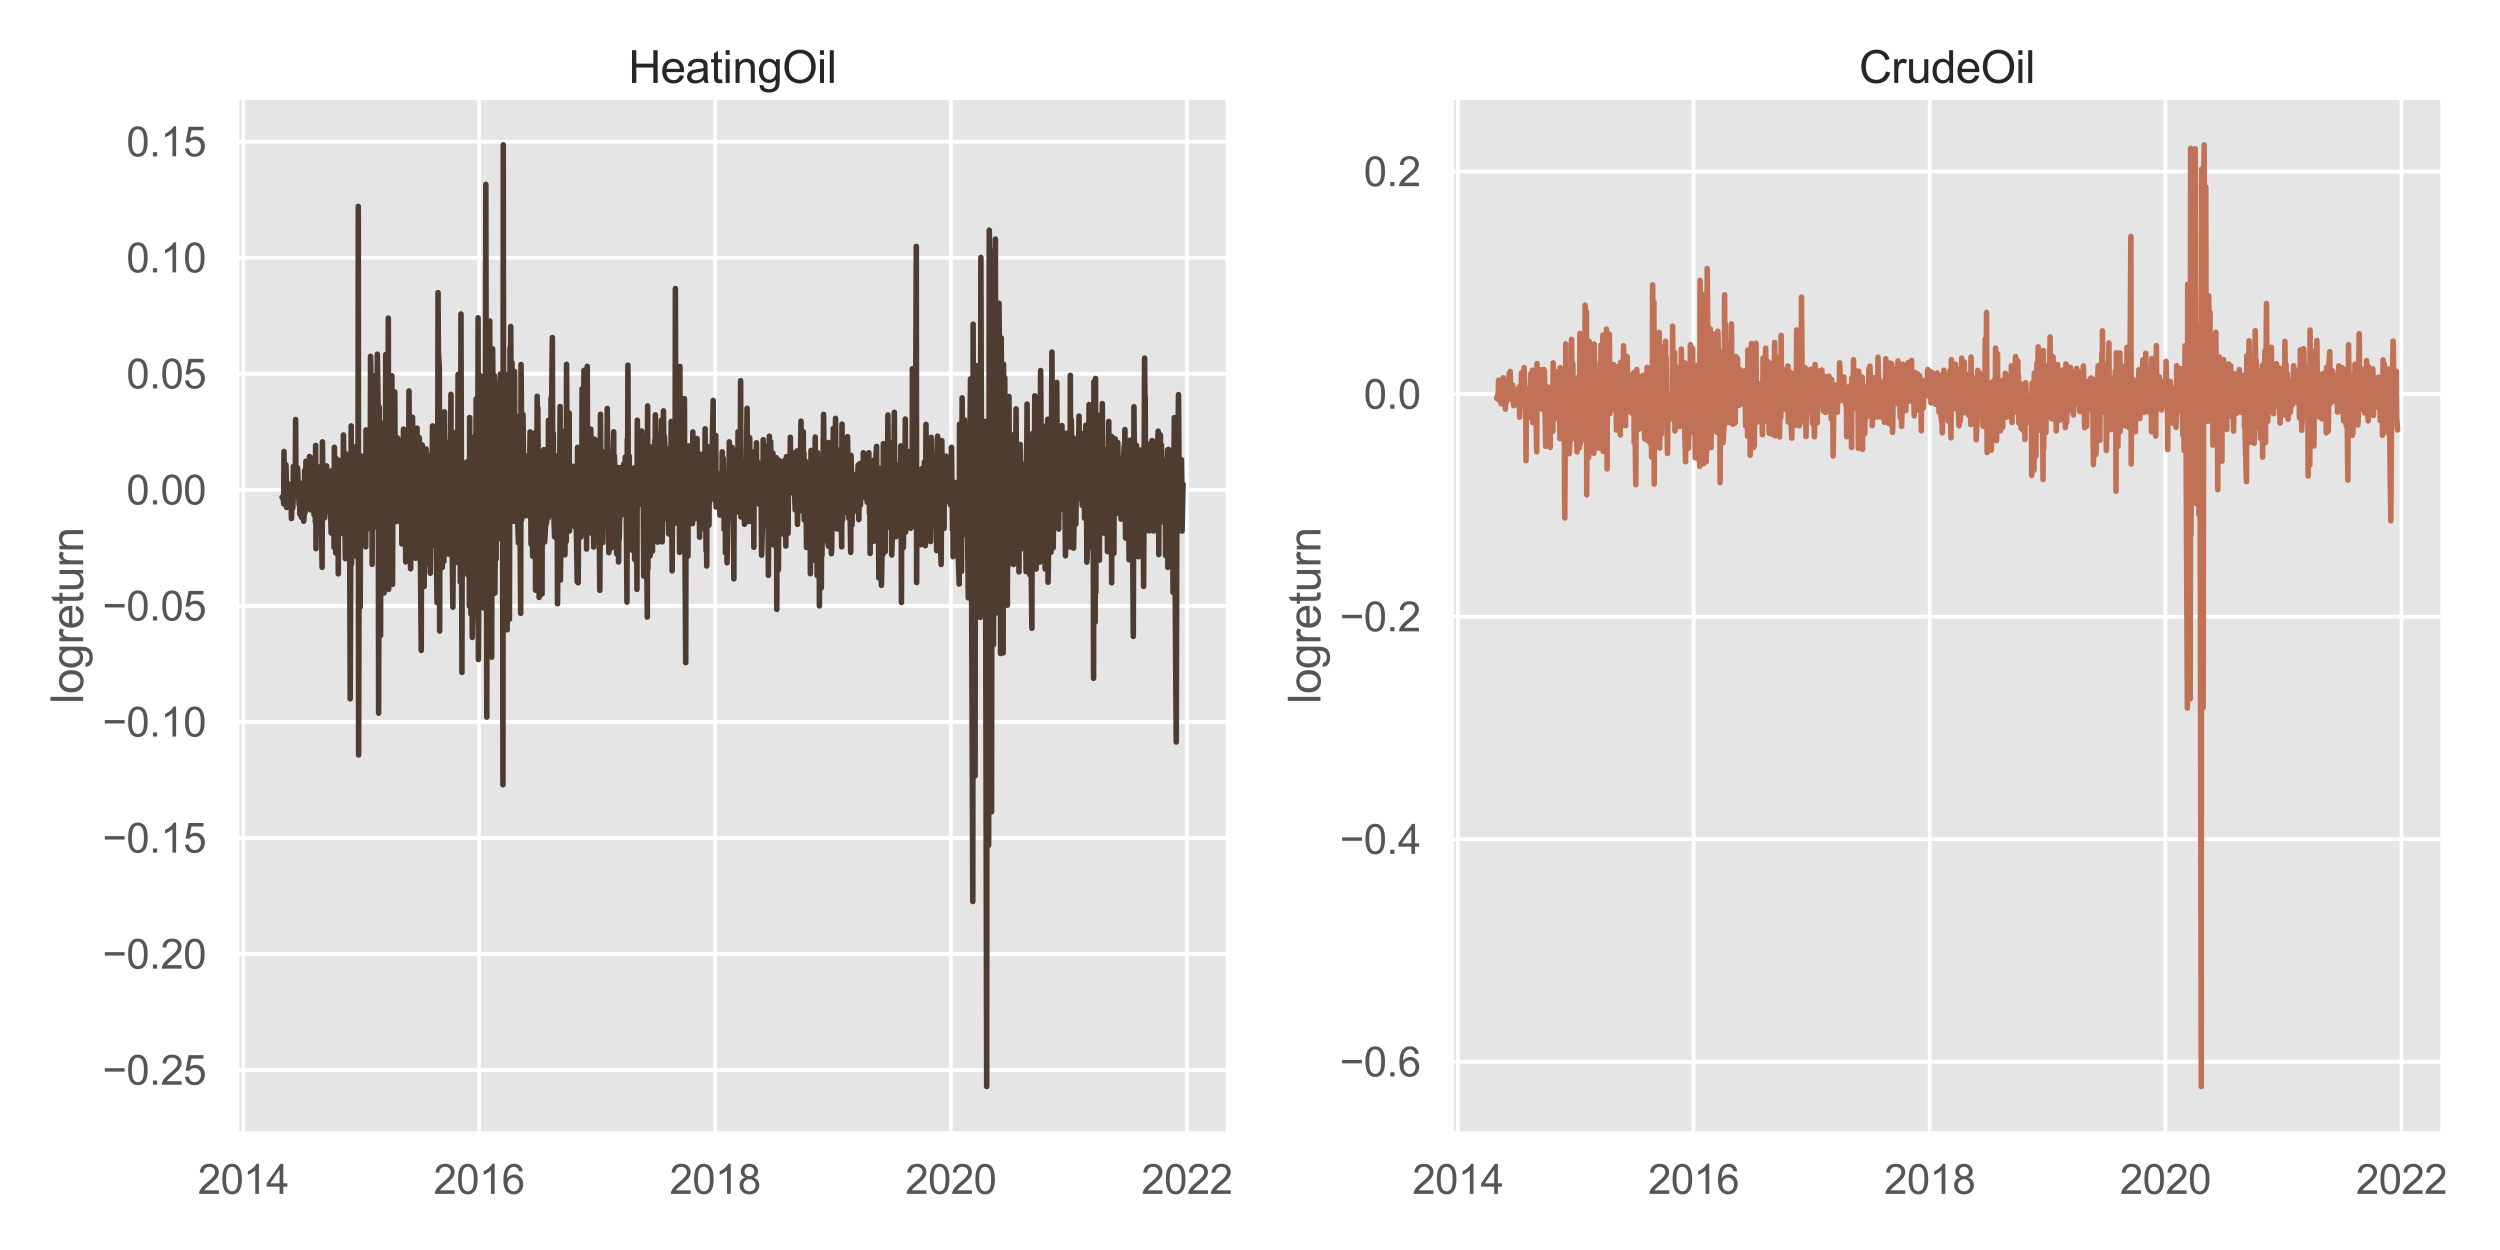 <?xml version="1.0" encoding="utf-8" standalone="no"?>
<!DOCTYPE svg PUBLIC "-//W3C//DTD SVG 1.1//EN"
  "http://www.w3.org/Graphics/SVG/1.1/DTD/svg11.dtd">
<svg xmlns:xlink="http://www.w3.org/1999/xlink" width="1008pt" height="504pt" viewBox="0 0 1008 504" xmlns="http://www.w3.org/2000/svg" version="1.1">
 <defs>
  <style type="text/css">*{stroke-linejoin: round; stroke-linecap: butt}</style>
 </defs>
 <g id="figure_1">
  <g id="patch_1">
   <path d="M 0 504 
L 1008 504 
L 1008 0 
L 0 0 
z
" style="fill: #ffffff"/>
  </g>
  <g id="axes_1">
   <g id="patch_2">
    <path d="M 95.565 457.06 
L 495.157 457.06 
L 495.157 39.44 
L 95.565 39.44 
z
" style="fill: #e5e5e5"/>
   </g>
   <g id="matplotlib.axis_1">
    <g id="xtick_1">
     <g id="line2d_1">
      <path d="M 98.104 457.06 
L 98.104 39.44 
" clip-path="url(#p13167fb887)" style="fill: none; stroke: #ffffff; stroke-width: 1.5; stroke-linecap: round"/>
     </g>
     <g id="text_1">
      <!-- 2014 -->
      <g style="fill: #555555" transform="translate(79.753 481.37)scale(0.165 -0.165)">
       <defs>
        <path id="ArialMT-32" d="M 3222 541 
L 3222 0 
L 194 0 
Q 188 203 259 391 
Q 375 700 629 1000 
Q 884 1300 1366 1694 
Q 2113 2306 2375 2664 
Q 2638 3022 2638 3341 
Q 2638 3675 2398 3904 
Q 2159 4134 1775 4134 
Q 1369 4134 1125 3890 
Q 881 3647 878 3216 
L 300 3275 
Q 359 3922 746 4261 
Q 1134 4600 1788 4600 
Q 2447 4600 2831 4234 
Q 3216 3869 3216 3328 
Q 3216 3053 3103 2787 
Q 2991 2522 2730 2228 
Q 2469 1934 1863 1422 
Q 1356 997 1212 845 
Q 1069 694 975 541 
L 3222 541 
z
" transform="scale(0.016)"/>
        <path id="ArialMT-30" d="M 266 2259 
Q 266 3072 433 3567 
Q 600 4063 929 4331 
Q 1259 4600 1759 4600 
Q 2128 4600 2406 4451 
Q 2684 4303 2865 4023 
Q 3047 3744 3150 3342 
Q 3253 2941 3253 2259 
Q 3253 1453 3087 958 
Q 2922 463 2592 192 
Q 2263 -78 1759 -78 
Q 1097 -78 719 397 
Q 266 969 266 2259 
z
M 844 2259 
Q 844 1131 1108 757 
Q 1372 384 1759 384 
Q 2147 384 2411 759 
Q 2675 1134 2675 2259 
Q 2675 3391 2411 3762 
Q 2147 4134 1753 4134 
Q 1366 4134 1134 3806 
Q 844 3388 844 2259 
z
" transform="scale(0.016)"/>
        <path id="ArialMT-31" d="M 2384 0 
L 1822 0 
L 1822 3584 
Q 1619 3391 1289 3197 
Q 959 3003 697 2906 
L 697 3450 
Q 1169 3672 1522 3987 
Q 1875 4303 2022 4600 
L 2384 4600 
L 2384 0 
z
" transform="scale(0.016)"/>
        <path id="ArialMT-34" d="M 2069 0 
L 2069 1097 
L 81 1097 
L 81 1613 
L 2172 4581 
L 2631 4581 
L 2631 1613 
L 3250 1613 
L 3250 1097 
L 2631 1097 
L 2631 0 
L 2069 0 
z
M 2069 1613 
L 2069 3678 
L 634 1613 
L 2069 1613 
z
" transform="scale(0.016)"/>
       </defs>
       <use xlink:href="#ArialMT-32"/>
       <use xlink:href="#ArialMT-30" x="55.615"/>
       <use xlink:href="#ArialMT-31" x="111.23"/>
       <use xlink:href="#ArialMT-34" x="166.846"/>
      </g>
     </g>
    </g>
    <g id="xtick_2">
     <g id="line2d_2">
      <path d="M 193.152 457.06 
L 193.152 39.44 
" clip-path="url(#p13167fb887)" style="fill: none; stroke: #ffffff; stroke-width: 1.5; stroke-linecap: round"/>
     </g>
     <g id="text_2">
      <!-- 2016 -->
      <g style="fill: #555555" transform="translate(174.801 481.37)scale(0.165 -0.165)">
       <defs>
        <path id="ArialMT-36" d="M 3184 3459 
L 2625 3416 
Q 2550 3747 2413 3897 
Q 2184 4138 1850 4138 
Q 1581 4138 1378 3988 
Q 1113 3794 959 3422 
Q 806 3050 800 2363 
Q 1003 2672 1297 2822 
Q 1591 2972 1913 2972 
Q 2475 2972 2870 2558 
Q 3266 2144 3266 1488 
Q 3266 1056 3080 686 
Q 2894 316 2569 119 
Q 2244 -78 1831 -78 
Q 1128 -78 684 439 
Q 241 956 241 2144 
Q 241 3472 731 4075 
Q 1159 4600 1884 4600 
Q 2425 4600 2770 4297 
Q 3116 3994 3184 3459 
z
M 888 1484 
Q 888 1194 1011 928 
Q 1134 663 1356 523 
Q 1578 384 1822 384 
Q 2178 384 2434 671 
Q 2691 959 2691 1453 
Q 2691 1928 2437 2201 
Q 2184 2475 1800 2475 
Q 1419 2475 1153 2201 
Q 888 1928 888 1484 
z
" transform="scale(0.016)"/>
       </defs>
       <use xlink:href="#ArialMT-32"/>
       <use xlink:href="#ArialMT-30" x="55.615"/>
       <use xlink:href="#ArialMT-31" x="111.23"/>
       <use xlink:href="#ArialMT-36" x="166.846"/>
      </g>
     </g>
    </g>
    <g id="xtick_3">
     <g id="line2d_3">
      <path d="M 288.33 457.06 
L 288.33 39.44 
" clip-path="url(#p13167fb887)" style="fill: none; stroke: #ffffff; stroke-width: 1.5; stroke-linecap: round"/>
     </g>
     <g id="text_3">
      <!-- 2018 -->
      <g style="fill: #555555" transform="translate(269.979 481.37)scale(0.165 -0.165)">
       <defs>
        <path id="ArialMT-38" d="M 1131 2484 
Q 781 2613 612 2850 
Q 444 3088 444 3419 
Q 444 3919 803 4259 
Q 1163 4600 1759 4600 
Q 2359 4600 2725 4251 
Q 3091 3903 3091 3403 
Q 3091 3084 2923 2848 
Q 2756 2613 2416 2484 
Q 2838 2347 3058 2040 
Q 3278 1734 3278 1309 
Q 3278 722 2862 322 
Q 2447 -78 1769 -78 
Q 1091 -78 675 323 
Q 259 725 259 1325 
Q 259 1772 486 2073 
Q 713 2375 1131 2484 
z
M 1019 3438 
Q 1019 3113 1228 2906 
Q 1438 2700 1772 2700 
Q 2097 2700 2305 2904 
Q 2513 3109 2513 3406 
Q 2513 3716 2298 3927 
Q 2084 4138 1766 4138 
Q 1444 4138 1231 3931 
Q 1019 3725 1019 3438 
z
M 838 1322 
Q 838 1081 952 856 
Q 1066 631 1291 507 
Q 1516 384 1775 384 
Q 2178 384 2440 643 
Q 2703 903 2703 1303 
Q 2703 1709 2433 1975 
Q 2163 2241 1756 2241 
Q 1359 2241 1098 1978 
Q 838 1716 838 1322 
z
" transform="scale(0.016)"/>
       </defs>
       <use xlink:href="#ArialMT-32"/>
       <use xlink:href="#ArialMT-30" x="55.615"/>
       <use xlink:href="#ArialMT-31" x="111.23"/>
       <use xlink:href="#ArialMT-38" x="166.846"/>
      </g>
     </g>
    </g>
    <g id="xtick_4">
     <g id="line2d_4">
      <path d="M 383.378 457.06 
L 383.378 39.44 
" clip-path="url(#p13167fb887)" style="fill: none; stroke: #ffffff; stroke-width: 1.5; stroke-linecap: round"/>
     </g>
     <g id="text_4">
      <!-- 2020 -->
      <g style="fill: #555555" transform="translate(365.027 481.37)scale(0.165 -0.165)">
       <use xlink:href="#ArialMT-32"/>
       <use xlink:href="#ArialMT-30" x="55.615"/>
       <use xlink:href="#ArialMT-32" x="111.23"/>
       <use xlink:href="#ArialMT-30" x="166.846"/>
      </g>
     </g>
    </g>
    <g id="xtick_5">
     <g id="line2d_5">
      <path d="M 478.556 457.06 
L 478.556 39.44 
" clip-path="url(#p13167fb887)" style="fill: none; stroke: #ffffff; stroke-width: 1.5; stroke-linecap: round"/>
     </g>
     <g id="text_5">
      <!-- 2022 -->
      <g style="fill: #555555" transform="translate(460.205 481.37)scale(0.165 -0.165)">
       <use xlink:href="#ArialMT-32"/>
       <use xlink:href="#ArialMT-30" x="55.615"/>
       <use xlink:href="#ArialMT-32" x="111.23"/>
       <use xlink:href="#ArialMT-32" x="166.846"/>
      </g>
     </g>
    </g>
   </g>
   <g id="matplotlib.axis_2">
    <g id="ytick_1">
     <g id="line2d_6">
      <path d="M 95.565 431.45 
L 495.157 431.45 
" clip-path="url(#p13167fb887)" style="fill: none; stroke: #ffffff; stroke-width: 1.5; stroke-linecap: round"/>
     </g>
     <g id="text_6">
      <!-- −0.25 -->
      <g style="fill: #555555" transform="translate(41.317 437.356)scale(0.165 -0.165)">
       <defs>
        <path id="ArialMT-2212" d="M 3381 1997 
L 356 1997 
L 356 2522 
L 3381 2522 
L 3381 1997 
z
" transform="scale(0.016)"/>
        <path id="ArialMT-2e" d="M 581 0 
L 581 641 
L 1222 641 
L 1222 0 
L 581 0 
z
" transform="scale(0.016)"/>
        <path id="ArialMT-35" d="M 266 1200 
L 856 1250 
Q 922 819 1161 601 
Q 1400 384 1738 384 
Q 2144 384 2425 690 
Q 2706 997 2706 1503 
Q 2706 1984 2436 2262 
Q 2166 2541 1728 2541 
Q 1456 2541 1237 2417 
Q 1019 2294 894 2097 
L 366 2166 
L 809 4519 
L 3088 4519 
L 3088 3981 
L 1259 3981 
L 1013 2750 
Q 1425 3038 1878 3038 
Q 2478 3038 2890 2622 
Q 3303 2206 3303 1553 
Q 3303 931 2941 478 
Q 2500 -78 1738 -78 
Q 1113 -78 717 272 
Q 322 622 266 1200 
z
" transform="scale(0.016)"/>
       </defs>
       <use xlink:href="#ArialMT-2212"/>
       <use xlink:href="#ArialMT-30" x="58.398"/>
       <use xlink:href="#ArialMT-2e" x="114.014"/>
       <use xlink:href="#ArialMT-32" x="141.797"/>
       <use xlink:href="#ArialMT-35" x="197.412"/>
      </g>
     </g>
    </g>
    <g id="ytick_2">
     <g id="line2d_7">
      <path d="M 95.565 384.661 
L 495.157 384.661 
" clip-path="url(#p13167fb887)" style="fill: none; stroke: #ffffff; stroke-width: 1.5; stroke-linecap: round"/>
     </g>
     <g id="text_7">
      <!-- −0.20 -->
      <g style="fill: #555555" transform="translate(41.317 390.566)scale(0.165 -0.165)">
       <use xlink:href="#ArialMT-2212"/>
       <use xlink:href="#ArialMT-30" x="58.398"/>
       <use xlink:href="#ArialMT-2e" x="114.014"/>
       <use xlink:href="#ArialMT-32" x="141.797"/>
       <use xlink:href="#ArialMT-30" x="197.412"/>
      </g>
     </g>
    </g>
    <g id="ytick_3">
     <g id="line2d_8">
      <path d="M 95.565 337.872 
L 495.157 337.872 
" clip-path="url(#p13167fb887)" style="fill: none; stroke: #ffffff; stroke-width: 1.5; stroke-linecap: round"/>
     </g>
     <g id="text_8">
      <!-- −0.15 -->
      <g style="fill: #555555" transform="translate(41.317 343.777)scale(0.165 -0.165)">
       <use xlink:href="#ArialMT-2212"/>
       <use xlink:href="#ArialMT-30" x="58.398"/>
       <use xlink:href="#ArialMT-2e" x="114.014"/>
       <use xlink:href="#ArialMT-31" x="141.797"/>
       <use xlink:href="#ArialMT-35" x="197.412"/>
      </g>
     </g>
    </g>
    <g id="ytick_4">
     <g id="line2d_9">
      <path d="M 95.565 291.082 
L 495.157 291.082 
" clip-path="url(#p13167fb887)" style="fill: none; stroke: #ffffff; stroke-width: 1.5; stroke-linecap: round"/>
     </g>
     <g id="text_9">
      <!-- −0.10 -->
      <g style="fill: #555555" transform="translate(41.317 296.988)scale(0.165 -0.165)">
       <use xlink:href="#ArialMT-2212"/>
       <use xlink:href="#ArialMT-30" x="58.398"/>
       <use xlink:href="#ArialMT-2e" x="114.014"/>
       <use xlink:href="#ArialMT-31" x="141.797"/>
       <use xlink:href="#ArialMT-30" x="197.412"/>
      </g>
     </g>
    </g>
    <g id="ytick_5">
     <g id="line2d_10">
      <path d="M 95.565 244.293 
L 495.157 244.293 
" clip-path="url(#p13167fb887)" style="fill: none; stroke: #ffffff; stroke-width: 1.5; stroke-linecap: round"/>
     </g>
     <g id="text_10">
      <!-- −0.05 -->
      <g style="fill: #555555" transform="translate(41.317 250.198)scale(0.165 -0.165)">
       <use xlink:href="#ArialMT-2212"/>
       <use xlink:href="#ArialMT-30" x="58.398"/>
       <use xlink:href="#ArialMT-2e" x="114.014"/>
       <use xlink:href="#ArialMT-30" x="141.797"/>
       <use xlink:href="#ArialMT-35" x="197.412"/>
      </g>
     </g>
    </g>
    <g id="ytick_6">
     <g id="line2d_11">
      <path d="M 95.565 197.504 
L 495.157 197.504 
" clip-path="url(#p13167fb887)" style="fill: none; stroke: #ffffff; stroke-width: 1.5; stroke-linecap: round"/>
     </g>
     <g id="text_11">
      <!-- 0.00 -->
      <g style="fill: #555555" transform="translate(50.954 203.409)scale(0.165 -0.165)">
       <use xlink:href="#ArialMT-30"/>
       <use xlink:href="#ArialMT-2e" x="55.615"/>
       <use xlink:href="#ArialMT-30" x="83.398"/>
       <use xlink:href="#ArialMT-30" x="139.014"/>
      </g>
     </g>
    </g>
    <g id="ytick_7">
     <g id="line2d_12">
      <path d="M 95.565 150.714 
L 495.157 150.714 
" clip-path="url(#p13167fb887)" style="fill: none; stroke: #ffffff; stroke-width: 1.5; stroke-linecap: round"/>
     </g>
     <g id="text_12">
      <!-- 0.05 -->
      <g style="fill: #555555" transform="translate(50.954 156.62)scale(0.165 -0.165)">
       <use xlink:href="#ArialMT-30"/>
       <use xlink:href="#ArialMT-2e" x="55.615"/>
       <use xlink:href="#ArialMT-30" x="83.398"/>
       <use xlink:href="#ArialMT-35" x="139.014"/>
      </g>
     </g>
    </g>
    <g id="ytick_8">
     <g id="line2d_13">
      <path d="M 95.565 103.925 
L 495.157 103.925 
" clip-path="url(#p13167fb887)" style="fill: none; stroke: #ffffff; stroke-width: 1.5; stroke-linecap: round"/>
     </g>
     <g id="text_13">
      <!-- 0.10 -->
      <g style="fill: #555555" transform="translate(50.954 109.83)scale(0.165 -0.165)">
       <use xlink:href="#ArialMT-30"/>
       <use xlink:href="#ArialMT-2e" x="55.615"/>
       <use xlink:href="#ArialMT-31" x="83.398"/>
       <use xlink:href="#ArialMT-30" x="139.014"/>
      </g>
     </g>
    </g>
    <g id="ytick_9">
     <g id="line2d_14">
      <path d="M 95.565 57.136 
L 495.157 57.136 
" clip-path="url(#p13167fb887)" style="fill: none; stroke: #ffffff; stroke-width: 1.5; stroke-linecap: round"/>
     </g>
     <g id="text_14">
      <!-- 0.15 -->
      <g style="fill: #555555" transform="translate(50.954 63.041)scale(0.165 -0.165)">
       <use xlink:href="#ArialMT-30"/>
       <use xlink:href="#ArialMT-2e" x="55.615"/>
       <use xlink:href="#ArialMT-31" x="83.398"/>
       <use xlink:href="#ArialMT-35" x="139.014"/>
      </g>
     </g>
    </g>
    <g id="text_15">
     <!-- logreturn -->
     <g style="fill: #555555" transform="translate(33.529 283.768)rotate(-90)scale(0.18 -0.18)">
      <defs>
       <path id="ArialMT-6c" d="M 409 0 
L 409 4581 
L 972 4581 
L 972 0 
L 409 0 
z
" transform="scale(0.016)"/>
       <path id="ArialMT-6f" d="M 213 1659 
Q 213 2581 725 3025 
Q 1153 3394 1769 3394 
Q 2453 3394 2887 2945 
Q 3322 2497 3322 1706 
Q 3322 1066 3130 698 
Q 2938 331 2570 128 
Q 2203 -75 1769 -75 
Q 1072 -75 642 372 
Q 213 819 213 1659 
z
M 791 1659 
Q 791 1022 1069 705 
Q 1347 388 1769 388 
Q 2188 388 2466 706 
Q 2744 1025 2744 1678 
Q 2744 2294 2464 2611 
Q 2184 2928 1769 2928 
Q 1347 2928 1069 2612 
Q 791 2297 791 1659 
z
" transform="scale(0.016)"/>
       <path id="ArialMT-67" d="M 319 -275 
L 866 -356 
Q 900 -609 1056 -725 
Q 1266 -881 1628 -881 
Q 2019 -881 2231 -725 
Q 2444 -569 2519 -288 
Q 2563 -116 2559 434 
Q 2191 0 1641 0 
Q 956 0 581 494 
Q 206 988 206 1678 
Q 206 2153 378 2554 
Q 550 2956 876 3175 
Q 1203 3394 1644 3394 
Q 2231 3394 2613 2919 
L 2613 3319 
L 3131 3319 
L 3131 450 
Q 3131 -325 2973 -648 
Q 2816 -972 2473 -1159 
Q 2131 -1347 1631 -1347 
Q 1038 -1347 672 -1080 
Q 306 -813 319 -275 
z
M 784 1719 
Q 784 1066 1043 766 
Q 1303 466 1694 466 
Q 2081 466 2343 764 
Q 2606 1063 2606 1700 
Q 2606 2309 2336 2618 
Q 2066 2928 1684 2928 
Q 1309 2928 1046 2623 
Q 784 2319 784 1719 
z
" transform="scale(0.016)"/>
       <path id="ArialMT-72" d="M 416 0 
L 416 3319 
L 922 3319 
L 922 2816 
Q 1116 3169 1280 3281 
Q 1444 3394 1641 3394 
Q 1925 3394 2219 3213 
L 2025 2691 
Q 1819 2813 1613 2813 
Q 1428 2813 1281 2702 
Q 1134 2591 1072 2394 
Q 978 2094 978 1738 
L 978 0 
L 416 0 
z
" transform="scale(0.016)"/>
       <path id="ArialMT-65" d="M 2694 1069 
L 3275 997 
Q 3138 488 2766 206 
Q 2394 -75 1816 -75 
Q 1088 -75 661 373 
Q 234 822 234 1631 
Q 234 2469 665 2931 
Q 1097 3394 1784 3394 
Q 2450 3394 2872 2941 
Q 3294 2488 3294 1666 
Q 3294 1616 3291 1516 
L 816 1516 
Q 847 969 1125 678 
Q 1403 388 1819 388 
Q 2128 388 2347 550 
Q 2566 713 2694 1069 
z
M 847 1978 
L 2700 1978 
Q 2663 2397 2488 2606 
Q 2219 2931 1791 2931 
Q 1403 2931 1139 2672 
Q 875 2413 847 1978 
z
" transform="scale(0.016)"/>
       <path id="ArialMT-74" d="M 1650 503 
L 1731 6 
Q 1494 -44 1306 -44 
Q 1000 -44 831 53 
Q 663 150 594 308 
Q 525 466 525 972 
L 525 2881 
L 113 2881 
L 113 3319 
L 525 3319 
L 525 4141 
L 1084 4478 
L 1084 3319 
L 1650 3319 
L 1650 2881 
L 1084 2881 
L 1084 941 
Q 1084 700 1114 631 
Q 1144 563 1211 522 
Q 1278 481 1403 481 
Q 1497 481 1650 503 
z
" transform="scale(0.016)"/>
       <path id="ArialMT-75" d="M 2597 0 
L 2597 488 
Q 2209 -75 1544 -75 
Q 1250 -75 995 37 
Q 741 150 617 320 
Q 494 491 444 738 
Q 409 903 409 1263 
L 409 3319 
L 972 3319 
L 972 1478 
Q 972 1038 1006 884 
Q 1059 663 1231 536 
Q 1403 409 1656 409 
Q 1909 409 2131 539 
Q 2353 669 2445 892 
Q 2538 1116 2538 1541 
L 2538 3319 
L 3100 3319 
L 3100 0 
L 2597 0 
z
" transform="scale(0.016)"/>
       <path id="ArialMT-6e" d="M 422 0 
L 422 3319 
L 928 3319 
L 928 2847 
Q 1294 3394 1984 3394 
Q 2284 3394 2536 3286 
Q 2788 3178 2913 3003 
Q 3038 2828 3088 2588 
Q 3119 2431 3119 2041 
L 3119 0 
L 2556 0 
L 2556 2019 
Q 2556 2363 2490 2533 
Q 2425 2703 2258 2804 
Q 2091 2906 1866 2906 
Q 1506 2906 1245 2678 
Q 984 2450 984 1813 
L 984 0 
L 422 0 
z
" transform="scale(0.016)"/>
      </defs>
      <use xlink:href="#ArialMT-6c"/>
      <use xlink:href="#ArialMT-6f" x="22.217"/>
      <use xlink:href="#ArialMT-67" x="77.832"/>
      <use xlink:href="#ArialMT-72" x="133.447"/>
      <use xlink:href="#ArialMT-65" x="166.748"/>
      <use xlink:href="#ArialMT-74" x="222.363"/>
      <use xlink:href="#ArialMT-75" x="250.146"/>
      <use xlink:href="#ArialMT-72" x="305.762"/>
      <use xlink:href="#ArialMT-6e" x="339.062"/>
     </g>
    </g>
   </g>
   <g id="line2d_15">
    <path d="M 113.728 200.46 
L 114.249 201.13 
L 114.379 203.136 
L 114.509 182.014 
L 114.64 201.106 
L 114.77 200.791 
L 115.161 193.233 
L 115.291 187.398 
L 115.421 192.653 
L 115.551 204.627 
L 115.681 196.854 
L 116.072 201.41 
L 116.202 195.223 
L 116.332 197.178 
L 116.463 195.23 
L 116.593 198.802 
L 117.114 202.064 
L 117.374 199.8 
L 117.504 209.071 
L 117.895 198.835 
L 118.025 204.859 
L 118.155 202.215 
L 118.285 188.105 
L 118.806 193.837 
L 119.067 192.527 
L 119.197 169.149 
L 119.327 199.754 
L 119.718 193.009 
L 119.848 194.626 
L 119.978 188.606 
L 120.238 196.245 
L 120.629 203.499 
L 120.759 194.659 
L 120.889 207.339 
L 121.02 203.583 
L 121.15 205.564 
L 121.54 208.578 
L 121.671 196.849 
L 121.801 203.416 
L 121.931 201.797 
L 122.452 210.168 
L 122.582 208.303 
L 122.712 201.927 
L 122.842 189.693 
L 122.973 206.68 
L 123.363 185.963 
L 123.493 204.275 
L 123.754 193.426 
L 123.884 202.603 
L 124.275 193.761 
L 124.405 201.587 
L 124.535 188.679 
L 124.665 199.533 
L 124.796 184.058 
L 125.186 205.548 
L 125.316 193.138 
L 125.447 203.217 
L 125.577 197.167 
L 125.707 202.911 
L 126.098 195.134 
L 126.228 205.653 
L 126.358 184.633 
L 126.488 188.799 
L 126.618 207.555 
L 127.009 195.821 
L 127.139 210.369 
L 127.269 179.608 
L 127.4 221.213 
L 127.53 192.372 
L 127.92 208.83 
L 128.051 194.401 
L 128.181 195.441 
L 128.311 193.05 
L 128.441 199.214 
L 128.832 195.452 
L 128.962 195.456 
L 129.092 192.065 
L 129.222 203.283 
L 129.353 188.003 
L 129.873 228.74 
L 130.004 178.159 
L 130.264 204.385 
L 130.655 203.74 
L 130.785 204.132 
L 130.915 208.774 
L 131.175 199.643 
L 131.566 201.798 
L 131.696 187.869 
L 131.957 206.112 
L 132.087 193.19 
L 132.477 205.428 
L 132.738 194.248 
L 132.868 196.782 
L 132.998 193.902 
L 133.519 214.921 
L 133.649 189.844 
L 133.91 206.687 
L 134.3 192.717 
L 134.431 208.215 
L 134.561 206.462 
L 134.691 220.667 
L 134.821 180.361 
L 135.212 204.323 
L 135.342 222.943 
L 135.733 185.006 
L 136.123 206.862 
L 136.253 185.434 
L 136.384 231.378 
L 136.514 188.323 
L 136.644 201.883 
L 137.035 208.341 
L 137.165 188.264 
L 137.295 189.939 
L 137.425 201.876 
L 137.555 189.57 
L 137.946 214.243 
L 138.076 205.176 
L 138.206 215.103 
L 138.467 175.38 
L 138.857 205.889 
L 138.988 198.708 
L 139.248 225.242 
L 139.378 182.911 
L 139.769 213.779 
L 139.899 190.375 
L 140.159 209.275 
L 140.29 186.987 
L 140.68 213.962 
L 140.81 193.256 
L 140.941 203.03 
L 141.201 281.761 
L 141.592 171.738 
L 141.722 227.477 
L 142.112 198.949 
L 142.503 220.442 
L 142.633 180.369 
L 142.763 213.158 
L 143.024 214.93 
L 143.414 220.397 
L 143.545 206.3 
L 143.675 179.993 
L 143.805 224.42 
L 143.935 186.021 
L 144.326 219.017 
L 144.456 83.223 
L 144.586 304.382 
L 144.847 202.785 
L 145.237 244.751 
L 145.368 186.98 
L 145.498 183.834 
L 145.758 205.681 
L 146.149 203.546 
L 146.279 214.746 
L 146.539 190.759 
L 146.67 207.639 
L 147.06 219.267 
L 147.19 215.641 
L 147.321 183.431 
L 147.451 220.48 
L 147.581 173.364 
L 148.102 213.33 
L 148.362 191.615 
L 148.492 203.984 
L 148.883 196.322 
L 149.013 198.094 
L 149.274 207.089 
L 149.404 143.681 
L 149.794 162.355 
L 149.925 162.572 
L 150.055 227.52 
L 150.185 181.839 
L 150.315 177.891 
L 150.706 184.481 
L 150.836 212.627 
L 150.966 203.834 
L 151.096 151.544 
L 151.227 171.17 
L 151.747 198.484 
L 151.878 198.976 
L 152.138 142.813 
L 152.529 168.447 
L 152.659 287.53 
L 152.919 164.147 
L 153.049 233.775 
L 153.44 256.245 
L 153.57 170.437 
L 153.701 237.615 
L 153.961 206.079 
L 154.352 229.823 
L 154.612 198.63 
L 154.872 239.075 
L 155.263 200.545 
L 155.393 209.768 
L 155.523 142.953 
L 155.654 235.535 
L 155.784 195.686 
L 156.174 195.086 
L 156.305 218.259 
L 156.565 128.241 
L 156.695 237.623 
L 157.086 195.749 
L 157.216 214.015 
L 157.346 179.825 
L 157.476 229.571 
L 157.997 151.53 
L 158.258 235.61 
L 158.518 168.463 
L 158.909 194.146 
L 159.039 186.949 
L 159.169 158.022 
L 159.429 206.399 
L 159.82 203.834 
L 159.95 210.294 
L 160.211 176.521 
L 160.341 194.914 
L 160.731 202.691 
L 160.862 189.733 
L 160.992 200.087 
L 161.122 180.587 
L 161.252 191.932 
L 161.643 200.539 
L 161.773 177.454 
L 162.033 219.32 
L 162.164 199.045 
L 162.554 202.66 
L 162.684 173.011 
L 162.815 194.487 
L 162.945 191.499 
L 163.075 196.008 
L 163.466 205.004 
L 163.596 226.566 
L 163.856 174.523 
L 163.987 209.69 
L 164.507 224.465 
L 164.638 219.861 
L 164.898 157.632 
L 165.289 207.833 
L 165.419 185.635 
L 165.549 229.317 
L 165.679 223.32 
L 165.809 186.66 
L 166.2 199.662 
L 166.33 168.25 
L 166.46 182.439 
L 166.721 218.094 
L 167.111 207.702 
L 167.242 184.108 
L 167.372 186.398 
L 167.502 192.261 
L 167.632 225.091 
L 168.023 194.279 
L 168.153 172.618 
L 168.283 216.505 
L 168.544 198.043 
L 168.934 207.257 
L 169.064 176.498 
L 169.195 220.145 
L 169.325 202.976 
L 169.846 262.262 
L 169.976 195.741 
L 170.106 202.212 
L 170.236 179.389 
L 170.366 195.769 
L 170.757 214.407 
L 170.887 195.154 
L 171.017 236.438 
L 171.278 193.218 
L 171.668 205.478 
L 171.799 181.016 
L 171.929 204.186 
L 172.059 204.848 
L 172.58 227.274 
L 172.71 190.451 
L 172.84 200.062 
L 172.971 198.144 
L 173.491 231.105 
L 173.622 183.522 
L 173.752 206.802 
L 173.882 190.19 
L 174.012 208.16 
L 174.403 171.737 
L 174.533 209.308 
L 174.663 182.447 
L 174.793 208.609 
L 174.924 210.074 
L 175.314 190.206 
L 175.444 200.151 
L 175.575 220.313 
L 175.705 213.255 
L 175.835 215.634 
L 176.226 242.95 
L 176.486 194.509 
L 176.616 118.012 
L 176.746 141.54 
L 177.137 148.373 
L 177.267 254.427 
L 177.397 171.142 
L 177.658 213.392 
L 178.179 198.145 
L 178.309 228.808 
L 178.439 179.116 
L 178.569 214.566 
L 178.96 226.424 
L 179.22 166.051 
L 179.481 212.199 
L 180.001 181.575 
L 180.132 211.426 
L 180.262 178.331 
L 180.392 198.813 
L 180.783 223.416 
L 180.913 181.473 
L 181.173 198.816 
L 181.694 179.939 
L 181.824 158.994 
L 181.954 217.508 
L 182.085 184.951 
L 182.215 210.688 
L 182.606 244.838 
L 182.866 201.581 
L 182.996 188.017 
L 183.517 226.953 
L 183.647 195.419 
L 183.777 195.423 
L 183.908 174.245 
L 184.038 211.801 
L 184.428 212.023 
L 184.559 203.095 
L 184.689 151.012 
L 184.819 205.542 
L 184.949 182.819 
L 185.34 202.817 
L 185.47 160.289 
L 185.6 234.718 
L 185.73 210.92 
L 185.861 126.611 
L 186.251 271.103 
L 186.381 200.218 
L 186.642 228.465 
L 186.772 214.834 
L 187.163 194.593 
L 187.293 210.674 
L 187.423 190.164 
L 187.553 206.318 
L 187.683 202.684 
L 188.074 213.974 
L 188.204 186.243 
L 188.595 231.73 
L 188.985 186.721 
L 189.116 192.159 
L 189.246 244.342 
L 189.376 168.344 
L 189.506 225.064 
L 189.897 247.566 
L 190.157 187.248 
L 190.418 257.025 
L 190.808 239.397 
L 190.938 176.322 
L 191.069 232.418 
L 191.199 190.612 
L 191.329 196.523 
L 191.72 196.524 
L 191.85 202.411 
L 191.98 160.839 
L 192.11 200.347 
L 192.631 195.607 
L 192.761 128.154 
L 192.892 265.906 
L 193.543 151.351 
L 193.803 234.314 
L 193.933 177.079 
L 194.063 233.068 
L 194.454 232.49 
L 194.845 192.443 
L 194.975 245.131 
L 195.626 232.354 
L 195.886 74.346 
L 196.277 289.121 
L 196.407 135.44 
L 196.537 181.626 
L 196.667 168.44 
L 196.798 188.958 
L 197.188 222.408 
L 197.318 220.101 
L 197.449 129.434 
L 197.709 227.754 
L 198.1 208.132 
L 198.23 264.986 
L 198.49 176.708 
L 198.62 140.651 
L 199.141 195.57 
L 199.271 151.341 
L 199.532 239.143 
L 199.922 176.452 
L 200.053 225.354 
L 200.183 167.763 
L 200.443 200.321 
L 200.834 174.282 
L 200.964 189.283 
L 201.094 189.355 
L 201.224 186.747 
L 201.355 158.234 
L 201.745 150.83 
L 201.875 217.222 
L 202.006 173.729 
L 202.136 194.271 
L 202.266 190.271 
L 202.657 214.467 
L 202.787 316.425 
L 202.917 58.423 
L 203.047 181.683 
L 203.178 195.936 
L 203.568 204.578 
L 203.698 198.293 
L 203.829 235.375 
L 203.959 150.985 
L 204.48 253.942 
L 204.61 219.365 
L 204.87 187.35 
L 205 233.533 
L 205.391 249.655 
L 205.651 140.276 
L 205.782 202.806 
L 205.912 131.642 
L 206.302 179.507 
L 206.433 146.269 
L 206.563 209.857 
L 206.693 206.093 
L 206.823 210.139 
L 207.344 181.828 
L 207.474 149.776 
L 207.604 210.145 
L 207.735 196.008 
L 208.125 204.255 
L 208.386 167.885 
L 208.516 179.196 
L 208.646 207.317 
L 209.037 218.886 
L 209.557 196.769 
L 209.948 247.283 
L 210.078 146.99 
L 210.208 159.391 
L 210.339 209.56 
L 210.469 182.633 
L 210.859 167.091 
L 211.25 198.168 
L 211.38 187.587 
L 211.771 207.42 
L 212.031 183.785 
L 212.162 207.938 
L 212.292 200.788 
L 212.813 200.14 
L 212.943 185.7 
L 213.073 206.014 
L 213.203 206.092 
L 213.594 187.601 
L 213.724 174.156 
L 213.854 175.35 
L 214.115 219.387 
L 214.505 201.419 
L 214.635 205.384 
L 214.766 224.261 
L 214.896 222.955 
L 215.026 175.452 
L 215.417 174.629 
L 215.547 179.729 
L 215.677 207.996 
L 215.807 182.458 
L 215.937 237.951 
L 216.328 216.672 
L 216.588 159.789 
L 216.719 235.218 
L 216.849 164.34 
L 217.37 240.85 
L 217.5 181.935 
L 217.63 240.078 
L 217.76 218.821 
L 218.151 182.531 
L 218.281 182.071 
L 218.541 239.481 
L 218.672 196.049 
L 219.062 210.674 
L 219.192 204.901 
L 219.323 181.306 
L 219.453 214.445 
L 219.583 218.55 
L 219.974 212.06 
L 220.234 209.94 
L 220.364 210.9 
L 220.494 199.092 
L 221.015 208.817 
L 221.145 169.472 
L 221.406 196.724 
L 221.797 182.815 
L 221.927 207.529 
L 222.057 191.322 
L 222.187 160.505 
L 222.317 172.665 
L 222.708 136.119 
L 222.838 189.437 
L 223.099 174.734 
L 223.229 205.248 
L 223.619 216.488 
L 223.75 190.914 
L 223.88 202.112 
L 224.01 183.747 
L 224.14 205.34 
L 224.531 208.719 
L 224.661 204.833 
L 224.791 243.428 
L 225.052 191.116 
L 225.572 195.384 
L 225.703 186.977 
L 225.833 163.92 
L 225.963 233.883 
L 226.354 192.617 
L 226.614 223.826 
L 226.744 178.223 
L 226.874 198.211 
L 227.265 193.269 
L 227.395 196.096 
L 227.525 173.9 
L 227.656 189.993 
L 227.786 223.71 
L 228.176 180.867 
L 228.307 218.346 
L 228.437 146.908 
L 228.567 173.845 
L 229.088 171.268 
L 229.218 208.931 
L 229.478 166.556 
L 229.609 214.088 
L 230.129 198.124 
L 230.26 209.361 
L 230.39 192.493 
L 230.52 202.515 
L 230.911 205.704 
L 231.041 188.048 
L 231.171 190.63 
L 231.301 211.302 
L 231.432 188.073 
L 231.822 195.629 
L 231.952 212.607 
L 232.213 188.022 
L 232.343 210.167 
L 232.734 234.563 
L 232.864 180.417 
L 233.124 234.967 
L 233.254 211.255 
L 233.645 189.228 
L 233.775 206.472 
L 233.905 189.91 
L 234.166 216.552 
L 234.556 203.94 
L 234.687 156.78 
L 234.817 212.045 
L 234.947 182.276 
L 235.077 184.549 
L 235.468 149.335 
L 235.728 207.221 
L 236.379 202.728 
L 236.509 221.38 
L 236.64 150.983 
L 236.77 147.716 
L 236.9 189.658 
L 237.291 213.874 
L 237.421 207.341 
L 237.551 208.696 
L 237.681 193.135 
L 237.811 193.775 
L 238.202 173.021 
L 238.332 186.095 
L 238.462 214.973 
L 238.723 181.218 
L 239.113 208.329 
L 239.244 189.073 
L 239.374 220.566 
L 239.634 177.042 
L 240.155 177.48 
L 240.415 205.631 
L 240.546 193.431 
L 241.067 209.775 
L 241.197 194.567 
L 241.327 192.825 
L 241.457 196.92 
L 241.848 238.015 
L 241.978 213.469 
L 242.108 167.039 
L 242.369 208.818 
L 242.889 200.504 
L 243.02 218.779 
L 243.28 182.198 
L 243.671 204.819 
L 243.801 192.62 
L 243.931 209.144 
L 244.061 182.824 
L 244.191 211.567 
L 244.582 205.547 
L 244.712 192.546 
L 244.842 164.708 
L 245.103 199.288 
L 245.493 222.846 
L 245.754 188.996 
L 245.884 194.484 
L 246.014 183.737 
L 246.405 220.967 
L 246.535 187.806 
L 246.665 202.946 
L 246.795 199.325 
L 247.446 174.1 
L 247.577 212.438 
L 247.707 183.755 
L 247.837 189.233 
L 248.228 193.981 
L 248.358 193.994 
L 248.618 223.308 
L 248.748 192.649 
L 249.139 188.468 
L 249.269 193.914 
L 249.399 226.617 
L 249.53 214.914 
L 249.66 217.165 
L 250.311 188.579 
L 250.441 207.71 
L 250.571 194.302 
L 250.962 195.588 
L 251.092 203.904 
L 251.222 201.365 
L 251.353 201.381 
L 251.483 187.199 
L 251.873 200.069 
L 252.004 186.014 
L 252.134 184.275 
L 252.264 188.787 
L 252.394 188.254 
L 252.785 242.762 
L 252.915 177.118 
L 253.045 196.874 
L 253.175 147.24 
L 253.306 194.524 
L 253.696 183.92 
L 253.957 204.557 
L 254.087 199.275 
L 254.608 205.22 
L 254.738 203.483 
L 254.868 221.811 
L 254.998 201.205 
L 255.128 215.602 
L 255.519 204.461 
L 255.649 188.658 
L 255.91 225.592 
L 256.04 204.007 
L 256.561 208.79 
L 256.691 194.836 
L 256.821 237.649 
L 256.951 169.425 
L 257.342 189.442 
L 257.472 203.543 
L 257.602 178.841 
L 257.863 194.899 
L 258.253 187.8 
L 258.383 194.291 
L 258.514 184.131 
L 258.644 196.24 
L 258.774 173.812 
L 259.295 187.813 
L 259.555 232.258 
L 259.685 188.693 
L 260.206 206.947 
L 260.337 225.766 
L 260.597 204.796 
L 260.988 248.802 
L 261.118 163.672 
L 261.248 229.228 
L 261.508 191.202 
L 261.899 203.103 
L 262.029 180.116 
L 262.159 224.063 
L 262.42 186.93 
L 262.81 210.207 
L 262.941 206.787 
L 263.071 222.227 
L 263.201 191.627 
L 263.331 191.664 
L 263.722 200.419 
L 263.982 177.623 
L 264.112 191.9 
L 264.243 167.27 
L 264.894 200.891 
L 265.024 188.723 
L 265.154 218.579 
L 265.545 203.02 
L 265.675 180.371 
L 265.805 200.224 
L 266.065 175.453 
L 266.456 210.806 
L 266.716 169.333 
L 266.977 218.489 
L 267.367 194.194 
L 267.498 165.669 
L 267.758 193.126 
L 267.888 175.92 
L 268.279 184.788 
L 268.409 209.001 
L 268.539 192.04 
L 268.669 206.627 
L 268.8 193.235 
L 269.32 203.632 
L 269.451 181.049 
L 269.581 215.189 
L 269.711 192.591 
L 270.102 215.435 
L 270.232 201.257 
L 270.362 214.582 
L 270.623 169.942 
L 271.013 230.165 
L 271.274 177.526 
L 271.534 201.217 
L 271.925 180.299 
L 272.055 210.995 
L 272.185 199.359 
L 272.315 116.338 
L 272.445 170.653 
L 273.096 204.738 
L 273.227 184.191 
L 273.357 208.028 
L 273.747 211.534 
L 273.878 196.938 
L 274.008 222.704 
L 274.138 147.764 
L 274.268 195.854 
L 274.659 196.405 
L 274.789 211.326 
L 274.919 180.941 
L 275.18 202.96 
L 275.57 170.534 
L 275.831 206.571 
L 275.961 160.719 
L 276.091 206.825 
L 276.482 267.173 
L 276.612 189.131 
L 276.742 186.455 
L 276.872 189.302 
L 277.002 224.566 
L 277.393 224.218 
L 277.523 179.798 
L 277.784 203.158 
L 277.914 183.431 
L 278.304 181.99 
L 278.565 200.247 
L 278.825 187.151 
L 279.216 211.149 
L 279.346 174.155 
L 279.476 200.727 
L 279.737 180.556 
L 280.258 196.98 
L 280.388 209.083 
L 280.648 185.938 
L 281.039 176.834 
L 281.299 207.286 
L 281.429 184.653 
L 281.56 196.483 
L 281.95 200.057 
L 282.08 216.618 
L 282.211 191.78 
L 282.341 194.396 
L 282.471 183.138 
L 282.992 196.486 
L 283.122 196.487 
L 283.382 189.914 
L 283.773 199.522 
L 283.903 195.99 
L 284.164 213.465 
L 284.294 172.903 
L 284.684 222.104 
L 284.815 184.098 
L 284.945 228.205 
L 285.075 181.247 
L 285.205 179.993 
L 285.596 186.849 
L 285.856 211.76 
L 285.986 194.942 
L 286.117 202.12 
L 286.507 187.276 
L 286.898 195.996 
L 287.028 187.014 
L 287.549 161.451 
L 287.679 200.855 
L 287.809 187.011 
L 287.939 188.066 
L 288.46 202.211 
L 288.59 175.583 
L 288.721 204.444 
L 288.851 199.363 
L 289.242 202.636 
L 289.372 190.976 
L 289.502 192.869 
L 289.632 197.966 
L 289.762 192.429 
L 290.283 207.68 
L 290.413 200.298 
L 290.674 198.907 
L 291.064 197.036 
L 291.195 182.189 
L 291.455 200.716 
L 291.585 184.722 
L 291.976 213.508 
L 292.366 191.917 
L 292.497 222.911 
L 293.017 207.747 
L 293.148 226.897 
L 293.408 212.085 
L 293.799 204.352 
L 294.059 178.144 
L 294.189 192.854 
L 294.319 187.764 
L 294.84 203.643 
L 294.97 199.045 
L 295.231 180.434 
L 295.621 188.591 
L 295.752 203.932 
L 295.882 233.412 
L 296.012 201.12 
L 296.142 198.021 
L 296.533 204.26 
L 296.663 194.899 
L 296.923 205.339 
L 297.054 191.751 
L 297.444 206.409 
L 297.574 174.114 
L 297.705 191.874 
L 297.835 192.923 
L 297.965 189.415 
L 298.356 195.492 
L 298.486 184.039 
L 298.616 153.498 
L 298.746 208.432 
L 298.877 186.103 
L 299.267 204.137 
L 299.397 198.931 
L 299.658 195.126 
L 300.179 211.382 
L 300.309 193.175 
L 300.439 203.28 
L 300.569 199.437 
L 300.699 206.742 
L 301.22 164.616 
L 301.481 202.514 
L 301.611 189.772 
L 302.001 210.273 
L 302.132 204.417 
L 302.262 176.464 
L 302.522 197.055 
L 302.913 199.749 
L 303.043 189.444 
L 303.173 195.277 
L 303.303 187.77 
L 303.434 206.793 
L 303.824 187.334 
L 303.954 220.655 
L 304.085 191.214 
L 304.215 195.268 
L 304.345 181.999 
L 304.736 190.501 
L 304.866 196.632 
L 304.996 178.529 
L 305.126 195.798 
L 305.256 196.226 
L 305.647 186.504 
L 305.777 202.564 
L 305.907 187.828 
L 306.038 189.171 
L 306.168 203.329 
L 306.558 193.339 
L 306.689 200.417 
L 306.819 191.272 
L 307.079 223.842 
L 307.6 205.726 
L 307.73 177.295 
L 307.991 211.797 
L 308.512 205.475 
L 308.772 179.905 
L 308.902 205.382 
L 309.423 200.145 
L 309.553 183.938 
L 309.814 231.976 
L 310.204 175.866 
L 310.465 207.402 
L 310.595 206.593 
L 310.725 178.069 
L 311.116 204.238 
L 311.376 182.913 
L 311.506 197.065 
L 311.636 182.712 
L 312.027 219.78 
L 312.157 190.019 
L 312.418 187.038 
L 312.548 204.468 
L 312.938 184.488 
L 313.069 188.926 
L 313.199 245.683 
L 313.329 194.811 
L 313.459 193.033 
L 313.85 229.721 
L 314.11 185.606 
L 314.24 198.414 
L 314.371 192.058 
L 314.761 190.741 
L 314.891 192.128 
L 315.152 186.518 
L 315.282 203.2 
L 315.673 192.681 
L 315.933 215.405 
L 316.063 185.829 
L 316.193 195.275 
L 316.584 194.393 
L 316.714 187.354 
L 316.844 220.161 
L 317.105 184.135 
L 317.626 202.39 
L 317.756 215.038 
L 317.886 195.69 
L 318.016 195.242 
L 318.537 191.232 
L 318.667 176.315 
L 318.798 195.324 
L 318.928 187.972 
L 319.318 191.489 
L 319.449 197.932 
L 319.579 182.626 
L 319.709 198.77 
L 319.839 197.926 
L 320.36 197.926 
L 320.62 205.602 
L 320.751 194.512 
L 321.141 197.93 
L 321.271 181.84 
L 321.532 211.436 
L 321.662 205.192 
L 322.053 198.362 
L 322.183 185.137 
L 322.443 205.976 
L 322.964 169.806 
L 323.094 191.732 
L 323.355 193.423 
L 323.485 184.563 
L 323.875 174.103 
L 324.006 204.187 
L 324.136 182.631 
L 324.266 209.619 
L 324.396 201.841 
L 324.787 196.714 
L 324.917 186.123 
L 325.177 220.719 
L 325.308 198.315 
L 325.698 198.721 
L 325.828 191.835 
L 325.959 205.206 
L 326.089 204.039 
L 326.219 193.822 
L 326.61 190.183 
L 326.74 231.326 
L 327 181.621 
L 327.13 185.562 
L 327.521 209.446 
L 327.782 201.681 
L 327.912 219.962 
L 328.042 210.024 
L 328.563 188.851 
L 328.693 176.216 
L 328.823 226.142 
L 328.953 203.163 
L 329.344 205.837 
L 329.474 232.058 
L 329.604 182.538 
L 329.735 206.545 
L 329.865 195.688 
L 330.255 194.335 
L 330.386 244.291 
L 330.516 201.789 
L 331.167 236.978 
L 331.297 199.996 
L 331.427 223.823 
L 331.557 196.478 
L 331.688 201.615 
L 332.078 167.102 
L 332.469 209.566 
L 332.599 187.942 
L 332.99 217.749 
L 333.12 193.42 
L 333.25 196.485 
L 333.38 180.86 
L 333.51 217.205 
L 334.031 220.245 
L 334.161 178.427 
L 334.292 217.116 
L 334.422 215.895 
L 335.073 187.722 
L 335.203 223.263 
L 335.333 220.569 
L 335.984 172.773 
L 336.114 181.554 
L 336.245 177.541 
L 336.635 196.97 
L 336.896 168.676 
L 337.156 206.064 
L 337.547 213.317 
L 337.677 184.223 
L 337.807 187.916 
L 337.937 204.053 
L 338.068 181.464 
L 338.719 208.038 
L 338.849 198.008 
L 338.979 196.999 
L 339.37 220.485 
L 339.5 170.998 
L 339.76 209.637 
L 339.89 176.372 
L 340.281 201.492 
L 340.411 202.513 
L 340.541 190.498 
L 340.672 202.001 
L 340.802 193.505 
L 341.192 206.526 
L 341.453 181.668 
L 341.583 180.484 
L 341.713 176.067 
L 342.234 208.875 
L 342.364 188.49 
L 342.494 190.917 
L 343.015 222.726 
L 343.145 183.619 
L 343.406 195.152 
L 343.536 211.704 
L 343.927 191.324 
L 344.057 195.61 
L 344.187 193.258 
L 344.447 201.76 
L 344.838 196.083 
L 344.968 203.677 
L 345.098 191.33 
L 345.229 206.063 
L 345.359 203.734 
L 346.01 187.531 
L 346.27 209.492 
L 346.661 186.946 
L 346.921 203.699 
L 347.572 187.955 
L 347.703 188.992 
L 347.833 198.446 
L 347.963 197.033 
L 348.093 182.553 
L 348.484 192.88 
L 348.614 199.813 
L 348.744 184.191 
L 348.874 200.7 
L 349.005 198.877 
L 349.395 197.962 
L 349.525 190.655 
L 349.656 202.521 
L 349.786 196.589 
L 350.307 182.545 
L 350.567 206.945 
L 350.697 197.052 
L 350.827 223.143 
L 351.218 190.106 
L 351.348 188.794 
L 351.478 192.045 
L 351.609 209.832 
L 351.739 192.461 
L 352.129 193.854 
L 352.26 218.223 
L 352.39 185.477 
L 352.52 205.35 
L 352.65 191.958 
L 353.041 210.494 
L 353.171 184.052 
L 353.431 179.995 
L 353.562 213.654 
L 353.952 203.86 
L 354.082 197.048 
L 354.343 233.017 
L 354.473 188.857 
L 354.994 194.162 
L 355.384 236.015 
L 355.775 214.732 
L 355.905 189.111 
L 356.035 223.448 
L 356.166 178.899 
L 356.296 188.078 
L 356.687 205.352 
L 356.817 191.22 
L 356.947 222.361 
L 357.077 185.786 
L 357.207 182.8 
L 357.598 212.737 
L 357.728 180.708 
L 357.858 196.984 
L 357.989 167.323 
L 358.119 184.01 
L 358.509 203.976 
L 358.77 178.45 
L 358.9 207.715 
L 359.03 206.346 
L 359.421 188.173 
L 359.551 223.768 
L 360.332 198.509 
L 360.593 166.259 
L 360.723 197.024 
L 360.853 197.984 
L 361.244 216.419 
L 361.504 209.029 
L 361.634 202.052 
L 361.764 187.425 
L 362.155 194.002 
L 362.285 188.064 
L 362.415 205.945 
L 362.676 198.502 
L 363.066 193.517 
L 363.197 179.772 
L 363.327 196.041 
L 363.457 242.917 
L 363.587 193.931 
L 363.978 219.669 
L 364.108 198.548 
L 364.238 220.767 
L 364.499 186.335 
L 364.889 194.337 
L 365.019 168.963 
L 365.15 214.523 
L 365.28 213.249 
L 365.41 195.917 
L 365.801 184.907 
L 365.931 187.65 
L 366.322 212.158 
L 366.973 181.959 
L 367.103 192.379 
L 367.233 212.963 
L 367.754 211.639 
L 367.884 148.687 
L 368.014 198.005 
L 368.144 191.511 
L 368.535 180.731 
L 368.795 207.313 
L 368.926 210.911 
L 369.056 201.513 
L 369.446 99.361 
L 369.577 234.876 
L 369.707 203.169 
L 369.967 193.251 
L 370.358 200.81 
L 370.488 213.729 
L 370.618 199.914 
L 370.748 198.953 
L 370.879 201.379 
L 371.269 219.604 
L 371.399 196.51 
L 371.53 215.042 
L 371.66 188.944 
L 371.79 191.01 
L 372.181 190.561 
L 372.311 201.465 
L 372.441 188.615 
L 372.571 193.091 
L 372.701 186.32 
L 373.092 220.007 
L 373.352 171.128 
L 373.613 200.859 
L 374.003 198.945 
L 374.134 196.062 
L 374.264 188.425 
L 374.394 188.042 
L 374.524 203.643 
L 374.915 205.116 
L 375.045 200.853 
L 375.175 218.348 
L 375.305 210.834 
L 375.436 176.363 
L 375.826 191.688 
L 375.957 190.764 
L 376.087 212.005 
L 376.347 195.544 
L 376.868 210.316 
L 376.998 186.161 
L 377.128 198.975 
L 377.259 183.373 
L 377.649 222.002 
L 377.779 219.098 
L 377.91 177.4 
L 378.04 175.877 
L 378.17 197.99 
L 378.561 194.107 
L 378.691 188.346 
L 378.821 209.087 
L 379.472 227.605 
L 379.732 177.656 
L 379.863 195.542 
L 379.993 186.787 
L 380.383 203.334 
L 380.514 186.842 
L 380.644 213.052 
L 380.774 185.818 
L 380.904 186.441 
L 381.295 185.625 
L 381.425 183.911 
L 381.555 202.169 
L 381.685 195.168 
L 381.816 202.18 
L 382.336 191.453 
L 382.597 191.492 
L 382.727 198.426 
L 383.248 203.555 
L 383.508 198.438 
L 383.638 180.367 
L 384.029 213.706 
L 384.159 195.172 
L 384.289 224.438 
L 384.42 206.173 
L 384.55 206.254 
L 384.94 214.756 
L 385.071 194.523 
L 385.201 212.501 
L 385.461 200.562 
L 385.982 216.586 
L 386.112 212.737 
L 386.243 201.75 
L 386.373 224.489 
L 386.763 235.499 
L 386.894 171.078 
L 387.154 216.214 
L 387.675 230.342 
L 387.935 160.432 
L 388.196 210.761 
L 388.586 215.675 
L 388.847 169.24 
L 388.977 195.234 
L 389.107 187.357 
L 389.628 211.627 
L 389.758 184.503 
L 389.888 203.134 
L 390.018 201.465 
L 390.409 241.037 
L 390.539 225.242 
L 390.669 236.878 
L 390.93 191.028 
L 391.32 152.769 
L 391.451 201.202 
L 391.581 192.575 
L 392.232 363.491 
L 392.362 130.718 
L 392.622 269.059 
L 392.753 175.212 
L 393.143 312.837 
L 393.273 196.581 
L 393.404 245.746 
L 393.534 147.419 
L 393.664 221.739 
L 394.185 157.715 
L 394.445 218.874 
L 394.575 198.405 
L 394.966 236.155 
L 395.096 220.329 
L 395.226 248.955 
L 395.487 103.801 
L 395.878 240.913 
L 396.008 229.791 
L 396.138 195.628 
L 396.268 227.002 
L 396.789 182.163 
L 396.919 241.308 
L 397.049 234.086 
L 397.18 169.934 
L 397.31 183.522 
L 397.831 438.077 
L 397.961 193.666 
L 398.612 340.804 
L 398.872 92.829 
L 399.002 104.667 
L 399.133 153.085 
L 399.523 169.422 
L 399.653 115.779 
L 399.784 327.355 
L 400.044 128.066 
L 400.565 259.953 
L 400.825 101.166 
L 400.955 172.964 
L 401.346 96.38 
L 401.476 247.221 
L 401.606 175.872 
L 401.867 207.753 
L 402.388 177.115 
L 402.648 241.086 
L 402.778 122.266 
L 403.169 159.142 
L 403.299 144.123 
L 403.429 263.498 
L 403.69 136.271 
L 404.08 219.309 
L 404.21 168.541 
L 404.341 187.751 
L 404.471 263.264 
L 404.601 146.858 
L 404.992 173.61 
L 405.122 152.304 
L 405.252 193.35 
L 405.382 181.072 
L 405.513 194.252 
L 405.903 183.807 
L 406.164 244.012 
L 406.294 189.027 
L 406.424 228.385 
L 406.815 159.896 
L 406.945 190.825 
L 407.205 174.934 
L 407.726 186.42 
L 407.856 203.821 
L 407.986 184.911 
L 408.117 207.722 
L 408.247 184.163 
L 408.637 227.591 
L 408.898 175.241 
L 409.028 210.16 
L 409.549 184.772 
L 409.679 164.884 
L 409.939 210.613 
L 410.07 195.952 
L 410.46 195.954 
L 410.59 209.187 
L 410.721 185.821 
L 410.851 230.591 
L 410.981 199.109 
L 411.372 179.209 
L 411.632 195.175 
L 411.892 221.256 
L 412.283 187.137 
L 412.543 190.393 
L 412.674 204.614 
L 412.804 198.297 
L 413.194 198.298 
L 413.325 188.019 
L 413.715 230.483 
L 414.106 162.945 
L 414.496 221.541 
L 414.627 188.618 
L 415.017 216.179 
L 415.148 177.221 
L 415.278 231.833 
L 415.538 206.917 
L 416.059 253.322 
L 416.189 185.71 
L 416.319 221.242 
L 416.45 174.667 
L 416.84 196.602 
L 417.101 181.537 
L 417.231 159.584 
L 417.361 201.736 
L 417.752 229.433 
L 418.142 184.991 
L 418.272 187.788 
L 418.663 183.549 
L 418.793 218.514 
L 418.923 160.189 
L 419.184 226.653 
L 419.574 149.414 
L 419.705 164.842 
L 419.835 212.437 
L 419.965 173.561 
L 420.095 199.952 
L 420.486 222.349 
L 420.746 171.932 
L 421.007 208.18 
L 421.397 229.428 
L 421.527 183.087 
L 421.658 222.232 
L 421.788 183.78 
L 421.918 206.058 
L 422.309 214.85 
L 422.439 169.053 
L 422.569 234.75 
L 422.699 228.041 
L 422.829 201.163 
L 423.22 173.079 
L 423.35 180.69 
L 423.48 173.264 
L 423.741 222.691 
L 424.131 141.964 
L 424.522 213.026 
L 424.652 220.858 
L 425.043 176.624 
L 425.173 188.462 
L 425.303 165.343 
L 425.564 192.052 
L 425.954 181.336 
L 426.085 154.248 
L 426.215 176.603 
L 426.866 213.316 
L 427.126 183.062 
L 427.256 194.642 
L 427.387 191.097 
L 427.777 196.086 
L 427.907 191.15 
L 428.038 205.275 
L 428.168 171.615 
L 428.298 198.885 
L 428.689 184.464 
L 428.819 196.822 
L 428.949 184.652 
L 429.079 184.164 
L 429.209 187.622 
L 429.6 224.09 
L 429.86 174.695 
L 430.511 210.853 
L 430.642 194.819 
L 430.772 194.826 
L 430.902 198.841 
L 431.423 220.544 
L 431.553 151.324 
L 431.683 195.547 
L 431.813 194.901 
L 431.944 169.338 
L 432.334 205.101 
L 432.464 181.119 
L 432.595 198.129 
L 432.725 176.488 
L 432.855 221.023 
L 433.376 194.375 
L 433.506 199.38 
L 433.636 195.628 
L 433.766 211.349 
L 434.157 186.787 
L 434.287 201.272 
L 434.418 195.618 
L 434.548 201.28 
L 434.678 195.614 
L 435.069 167.774 
L 435.199 185.992 
L 435.329 186.727 
L 435.459 189.207 
L 435.589 195.147 
L 435.98 175.977 
L 436.11 195.206 
L 436.24 191.214 
L 436.371 203.794 
L 436.501 180.448 
L 437.022 174.685 
L 437.152 182.775 
L 437.282 208.939 
L 437.412 201.347 
L 437.803 171.463 
L 438.063 178.347 
L 438.193 226.652 
L 438.324 224.863 
L 438.844 205.807 
L 439.105 163.12 
L 439.626 220.585 
L 440.016 174.01 
L 440.146 201.12 
L 440.797 213.583 
L 440.928 273.488 
L 441.058 153.971 
L 441.448 193.037 
L 441.579 250.795 
L 441.709 152.605 
L 441.839 238.871 
L 441.969 167.445 
L 442.62 206.695 
L 442.75 167.397 
L 443.271 225.88 
L 443.401 183.208 
L 443.662 195.811 
L 443.792 200.327 
L 444.313 194.125 
L 444.443 162.749 
L 444.704 200.727 
L 445.094 195.354 
L 445.355 215.057 
L 445.485 189.784 
L 445.615 192.028 
L 446.006 195.322 
L 446.136 181.304 
L 446.396 187.506 
L 446.526 222.431 
L 447.047 169.925 
L 447.177 201.1 
L 447.438 192.885 
L 447.828 192.908 
L 447.959 185.86 
L 448.089 185.01 
L 448.219 234.981 
L 448.349 176.049 
L 448.74 185.461 
L 449 221.917 
L 449.13 223.1 
L 449.261 178.111 
L 449.651 176.981 
L 449.781 205.659 
L 449.912 182.775 
L 450.172 207.071 
L 450.693 178.467 
L 450.823 198 
L 450.953 198.993 
L 451.083 192.547 
L 451.474 197.009 
L 451.604 185.233 
L 451.734 204.847 
L 451.865 192.602 
L 451.995 209.312 
L 452.385 199.983 
L 452.516 192.552 
L 452.646 207.932 
L 452.776 209.06 
L 452.906 186.447 
L 453.297 179.688 
L 453.427 183.395 
L 453.557 173.196 
L 453.818 216.926 
L 454.208 210.518 
L 454.339 190.733 
L 454.469 200.399 
L 454.729 182.326 
L 455.25 225.682 
L 455.38 213.643 
L 455.51 177.494 
L 455.641 185.986 
L 456.031 188.958 
L 456.161 183.897 
L 456.292 218.703 
L 456.422 214.331 
L 456.552 197.989 
L 456.943 256.605 
L 457.203 164.017 
L 457.463 194.627 
L 457.854 186.559 
L 457.984 204.627 
L 458.245 179.607 
L 458.375 185.913 
L 458.765 220.357 
L 458.896 219.478 
L 459.026 224.473 
L 459.156 181.718 
L 459.286 211.798 
L 459.677 214.04 
L 459.807 181.464 
L 459.937 185.161 
L 460.198 214.921 
L 460.588 204.056 
L 460.718 204.103 
L 460.849 218.105 
L 460.979 213.258 
L 461.109 236.433 
L 461.5 144.384 
L 461.63 161.685 
L 461.76 160.107 
L 461.89 214.049 
L 462.02 185.309 
L 462.411 182.123 
L 462.671 203.216 
L 462.802 179.066 
L 462.932 198.44 
L 463.453 214.05 
L 463.583 191.798 
L 463.713 208.471 
L 463.843 183.696 
L 464.234 188.099 
L 464.364 196.568 
L 464.494 177.617 
L 464.755 200.244 
L 465.145 214.116 
L 465.276 181.807 
L 465.406 185.675 
L 465.536 178.264 
L 465.666 187.811 
L 466.057 177.985 
L 466.187 203.533 
L 466.317 183.354 
L 466.447 183.984 
L 466.578 182.937 
L 466.968 173.853 
L 467.098 181.93 
L 467.229 223.605 
L 467.359 184.964 
L 467.489 193.894 
L 467.88 175.354 
L 468.01 201.421 
L 468.27 179.348 
L 468.4 201.722 
L 468.791 209.104 
L 469.051 185.592 
L 469.182 210.576 
L 469.312 198.666 
L 469.833 189.014 
L 469.963 223.997 
L 470.093 199.482 
L 470.223 205.857 
L 470.744 181.413 
L 470.874 228.759 
L 471.004 218.25 
L 471.135 181.193 
L 471.525 188.252 
L 471.655 185.177 
L 471.786 221.915 
L 471.916 201.567 
L 472.046 210.626 
L 472.567 186.846 
L 472.697 223.959 
L 472.827 191.236 
L 472.958 238.798 
L 473.478 168.383 
L 473.609 205.013 
L 474.26 299.176 
L 474.52 194.1 
L 474.65 175.913 
L 474.78 204.645 
L 475.171 159.112 
L 475.562 213.886 
L 475.692 187.286 
L 476.213 210.548 
L 476.343 185.353 
L 476.473 193.488 
L 476.603 214.122 
L 476.994 195.241 
L 476.994 195.241 
" clip-path="url(#p13167fb887)" style="fill: none; stroke: #4d3c2f; stroke-width: 2.25; stroke-linecap: round"/>
   </g>
   <g id="patch_3">
    <path d="M 95.565 457.06 
L 95.565 39.44 
" style="fill: none; stroke: #ffffff; stroke-width: 1.875; stroke-linejoin: miter; stroke-linecap: square"/>
   </g>
   <g id="patch_4">
    <path d="M 495.157 457.06 
L 495.157 39.44 
" style="fill: none; stroke: #ffffff; stroke-width: 1.875; stroke-linejoin: miter; stroke-linecap: square"/>
   </g>
   <g id="patch_5">
    <path d="M 95.565 457.06 
L 495.157 457.06 
" style="fill: none; stroke: #ffffff; stroke-width: 1.875; stroke-linejoin: miter; stroke-linecap: square"/>
   </g>
   <g id="patch_6">
    <path d="M 95.565 39.44 
L 495.157 39.44 
" style="fill: none; stroke: #ffffff; stroke-width: 1.875; stroke-linejoin: miter; stroke-linecap: square"/>
   </g>
   <g id="text_16">
    <!-- HeatingOil -->
    <g style="fill: #262626" transform="translate(253.342 33.44)scale(0.18 -0.18)">
     <defs>
      <path id="ArialMT-48" d="M 513 0 
L 513 4581 
L 1119 4581 
L 1119 2700 
L 3500 2700 
L 3500 4581 
L 4106 4581 
L 4106 0 
L 3500 0 
L 3500 2159 
L 1119 2159 
L 1119 0 
L 513 0 
z
" transform="scale(0.016)"/>
      <path id="ArialMT-61" d="M 2588 409 
Q 2275 144 1986 34 
Q 1697 -75 1366 -75 
Q 819 -75 525 192 
Q 231 459 231 875 
Q 231 1119 342 1320 
Q 453 1522 633 1644 
Q 813 1766 1038 1828 
Q 1203 1872 1538 1913 
Q 2219 1994 2541 2106 
Q 2544 2222 2544 2253 
Q 2544 2597 2384 2738 
Q 2169 2928 1744 2928 
Q 1347 2928 1158 2789 
Q 969 2650 878 2297 
L 328 2372 
Q 403 2725 575 2942 
Q 747 3159 1072 3276 
Q 1397 3394 1825 3394 
Q 2250 3394 2515 3294 
Q 2781 3194 2906 3042 
Q 3031 2891 3081 2659 
Q 3109 2516 3109 2141 
L 3109 1391 
Q 3109 606 3145 398 
Q 3181 191 3288 0 
L 2700 0 
Q 2613 175 2588 409 
z
M 2541 1666 
Q 2234 1541 1622 1453 
Q 1275 1403 1131 1340 
Q 988 1278 909 1158 
Q 831 1038 831 891 
Q 831 666 1001 516 
Q 1172 366 1500 366 
Q 1825 366 2078 508 
Q 2331 650 2450 897 
Q 2541 1088 2541 1459 
L 2541 1666 
z
" transform="scale(0.016)"/>
      <path id="ArialMT-69" d="M 425 3934 
L 425 4581 
L 988 4581 
L 988 3934 
L 425 3934 
z
M 425 0 
L 425 3319 
L 988 3319 
L 988 0 
L 425 0 
z
" transform="scale(0.016)"/>
      <path id="ArialMT-4f" d="M 309 2231 
Q 309 3372 921 4017 
Q 1534 4663 2503 4663 
Q 3138 4663 3647 4359 
Q 4156 4056 4423 3514 
Q 4691 2972 4691 2284 
Q 4691 1588 4409 1038 
Q 4128 488 3612 205 
Q 3097 -78 2500 -78 
Q 1853 -78 1343 234 
Q 834 547 571 1087 
Q 309 1628 309 2231 
z
M 934 2222 
Q 934 1394 1379 917 
Q 1825 441 2497 441 
Q 3181 441 3623 922 
Q 4066 1403 4066 2288 
Q 4066 2847 3877 3264 
Q 3688 3681 3323 3911 
Q 2959 4141 2506 4141 
Q 1863 4141 1398 3698 
Q 934 3256 934 2222 
z
" transform="scale(0.016)"/>
     </defs>
     <use xlink:href="#ArialMT-48"/>
     <use xlink:href="#ArialMT-65" x="72.217"/>
     <use xlink:href="#ArialMT-61" x="127.832"/>
     <use xlink:href="#ArialMT-74" x="183.447"/>
     <use xlink:href="#ArialMT-69" x="211.23"/>
     <use xlink:href="#ArialMT-6e" x="233.447"/>
     <use xlink:href="#ArialMT-67" x="289.062"/>
     <use xlink:href="#ArialMT-4f" x="344.678"/>
     <use xlink:href="#ArialMT-69" x="422.461"/>
     <use xlink:href="#ArialMT-6c" x="444.678"/>
    </g>
   </g>
  </g>
  <g id="axes_2">
   <g id="patch_7">
    <path d="M 585.283 457.06 
L 984.875 457.06 
L 984.875 39.44 
L 585.283 39.44 
z
" style="fill: #e5e5e5"/>
   </g>
   <g id="matplotlib.axis_3">
    <g id="xtick_6">
     <g id="line2d_16">
      <path d="M 587.821 457.06 
L 587.821 39.44 
" clip-path="url(#p26c6b87e96)" style="fill: none; stroke: #ffffff; stroke-width: 1.5; stroke-linecap: round"/>
     </g>
     <g id="text_17">
      <!-- 2014 -->
      <g style="fill: #555555" transform="translate(569.47 481.37)scale(0.165 -0.165)">
       <use xlink:href="#ArialMT-32"/>
       <use xlink:href="#ArialMT-30" x="55.615"/>
       <use xlink:href="#ArialMT-31" x="111.23"/>
       <use xlink:href="#ArialMT-34" x="166.846"/>
      </g>
     </g>
    </g>
    <g id="xtick_7">
     <g id="line2d_17">
      <path d="M 682.869 457.06 
L 682.869 39.44 
" clip-path="url(#p26c6b87e96)" style="fill: none; stroke: #ffffff; stroke-width: 1.5; stroke-linecap: round"/>
     </g>
     <g id="text_18">
      <!-- 2016 -->
      <g style="fill: #555555" transform="translate(664.518 481.37)scale(0.165 -0.165)">
       <use xlink:href="#ArialMT-32"/>
       <use xlink:href="#ArialMT-30" x="55.615"/>
       <use xlink:href="#ArialMT-31" x="111.23"/>
       <use xlink:href="#ArialMT-36" x="166.846"/>
      </g>
     </g>
    </g>
    <g id="xtick_8">
     <g id="line2d_18">
      <path d="M 778.048 457.06 
L 778.048 39.44 
" clip-path="url(#p26c6b87e96)" style="fill: none; stroke: #ffffff; stroke-width: 1.5; stroke-linecap: round"/>
     </g>
     <g id="text_19">
      <!-- 2018 -->
      <g style="fill: #555555" transform="translate(759.696 481.37)scale(0.165 -0.165)">
       <use xlink:href="#ArialMT-32"/>
       <use xlink:href="#ArialMT-30" x="55.615"/>
       <use xlink:href="#ArialMT-31" x="111.23"/>
       <use xlink:href="#ArialMT-38" x="166.846"/>
      </g>
     </g>
    </g>
    <g id="xtick_9">
     <g id="line2d_19">
      <path d="M 873.096 457.06 
L 873.096 39.44 
" clip-path="url(#p26c6b87e96)" style="fill: none; stroke: #ffffff; stroke-width: 1.5; stroke-linecap: round"/>
     </g>
     <g id="text_20">
      <!-- 2020 -->
      <g style="fill: #555555" transform="translate(854.744 481.37)scale(0.165 -0.165)">
       <use xlink:href="#ArialMT-32"/>
       <use xlink:href="#ArialMT-30" x="55.615"/>
       <use xlink:href="#ArialMT-32" x="111.23"/>
       <use xlink:href="#ArialMT-30" x="166.846"/>
      </g>
     </g>
    </g>
    <g id="xtick_10">
     <g id="line2d_20">
      <path d="M 968.274 457.06 
L 968.274 39.44 
" clip-path="url(#p26c6b87e96)" style="fill: none; stroke: #ffffff; stroke-width: 1.5; stroke-linecap: round"/>
     </g>
     <g id="text_21">
      <!-- 2022 -->
      <g style="fill: #555555" transform="translate(949.923 481.37)scale(0.165 -0.165)">
       <use xlink:href="#ArialMT-32"/>
       <use xlink:href="#ArialMT-30" x="55.615"/>
       <use xlink:href="#ArialMT-32" x="111.23"/>
       <use xlink:href="#ArialMT-32" x="166.846"/>
      </g>
     </g>
    </g>
   </g>
   <g id="matplotlib.axis_4">
    <g id="ytick_10">
     <g id="line2d_21">
      <path d="M 585.283 428.114 
L 984.875 428.114 
" clip-path="url(#p26c6b87e96)" style="fill: none; stroke: #ffffff; stroke-width: 1.5; stroke-linecap: round"/>
     </g>
     <g id="text_22">
      <!-- −0.6 -->
      <g style="fill: #555555" transform="translate(540.21 434.02)scale(0.165 -0.165)">
       <use xlink:href="#ArialMT-2212"/>
       <use xlink:href="#ArialMT-30" x="58.398"/>
       <use xlink:href="#ArialMT-2e" x="114.014"/>
       <use xlink:href="#ArialMT-36" x="141.797"/>
      </g>
     </g>
    </g>
    <g id="ytick_11">
     <g id="line2d_22">
      <path d="M 585.283 338.377 
L 984.875 338.377 
" clip-path="url(#p26c6b87e96)" style="fill: none; stroke: #ffffff; stroke-width: 1.5; stroke-linecap: round"/>
     </g>
     <g id="text_23">
      <!-- −0.4 -->
      <g style="fill: #555555" transform="translate(540.21 344.282)scale(0.165 -0.165)">
       <use xlink:href="#ArialMT-2212"/>
       <use xlink:href="#ArialMT-30" x="58.398"/>
       <use xlink:href="#ArialMT-2e" x="114.014"/>
       <use xlink:href="#ArialMT-34" x="141.797"/>
      </g>
     </g>
    </g>
    <g id="ytick_12">
     <g id="line2d_23">
      <path d="M 585.283 248.639 
L 984.875 248.639 
" clip-path="url(#p26c6b87e96)" style="fill: none; stroke: #ffffff; stroke-width: 1.5; stroke-linecap: round"/>
     </g>
     <g id="text_24">
      <!-- −0.2 -->
      <g style="fill: #555555" transform="translate(540.21 254.545)scale(0.165 -0.165)">
       <use xlink:href="#ArialMT-2212"/>
       <use xlink:href="#ArialMT-30" x="58.398"/>
       <use xlink:href="#ArialMT-2e" x="114.014"/>
       <use xlink:href="#ArialMT-32" x="141.797"/>
      </g>
     </g>
    </g>
    <g id="ytick_13">
     <g id="line2d_24">
      <path d="M 585.283 158.902 
L 984.875 158.902 
" clip-path="url(#p26c6b87e96)" style="fill: none; stroke: #ffffff; stroke-width: 1.5; stroke-linecap: round"/>
     </g>
     <g id="text_25">
      <!-- 0.0 -->
      <g style="fill: #555555" transform="translate(549.847 164.807)scale(0.165 -0.165)">
       <use xlink:href="#ArialMT-30"/>
       <use xlink:href="#ArialMT-2e" x="55.615"/>
       <use xlink:href="#ArialMT-30" x="83.398"/>
      </g>
     </g>
    </g>
    <g id="ytick_14">
     <g id="line2d_25">
      <path d="M 585.283 69.164 
L 984.875 69.164 
" clip-path="url(#p26c6b87e96)" style="fill: none; stroke: #ffffff; stroke-width: 1.5; stroke-linecap: round"/>
     </g>
     <g id="text_26">
      <!-- 0.2 -->
      <g style="fill: #555555" transform="translate(549.847 75.07)scale(0.165 -0.165)">
       <use xlink:href="#ArialMT-30"/>
       <use xlink:href="#ArialMT-2e" x="55.615"/>
       <use xlink:href="#ArialMT-32" x="83.398"/>
      </g>
     </g>
    </g>
    <g id="text_27">
     <!-- logreturn -->
     <g style="fill: #555555" transform="translate(532.422 283.768)rotate(-90)scale(0.18 -0.18)">
      <use xlink:href="#ArialMT-6c"/>
      <use xlink:href="#ArialMT-6f" x="22.217"/>
      <use xlink:href="#ArialMT-67" x="77.832"/>
      <use xlink:href="#ArialMT-72" x="133.447"/>
      <use xlink:href="#ArialMT-65" x="166.748"/>
      <use xlink:href="#ArialMT-74" x="222.363"/>
      <use xlink:href="#ArialMT-75" x="250.146"/>
      <use xlink:href="#ArialMT-72" x="305.762"/>
      <use xlink:href="#ArialMT-6e" x="339.062"/>
     </g>
    </g>
   </g>
   <g id="line2d_26">
    <path d="M 603.446 160.609 
L 604.097 158.587 
L 604.227 153.317 
L 604.357 161.306 
L 605.008 153.948 
L 605.138 156.183 
L 605.269 162.81 
L 605.399 156.395 
L 605.789 156.104 
L 605.92 159.556 
L 606.05 152.359 
L 606.18 160.108 
L 606.31 154.695 
L 606.831 159.886 
L 606.961 164.981 
L 607.091 155.055 
L 607.222 162.618 
L 607.612 160.336 
L 607.742 157.728 
L 607.873 159.206 
L 608.003 159.337 
L 608.524 150.628 
L 608.784 159.115 
L 608.914 149.769 
L 609.044 157.69 
L 609.435 158.777 
L 609.565 161.287 
L 609.696 160.204 
L 609.956 155.271 
L 610.347 163.581 
L 610.607 157.222 
L 610.737 161.213 
L 610.867 159.028 
L 611.258 160.549 
L 611.388 158.944 
L 611.518 162.64 
L 611.649 160.697 
L 612.169 161.35 
L 612.3 159.462 
L 612.43 163.801 
L 612.56 155.947 
L 612.69 168.222 
L 613.081 157.798 
L 613.211 164.092 
L 613.471 150.352 
L 613.602 158.945 
L 613.992 152.424 
L 614.122 162.108 
L 614.253 162.261 
L 614.383 163.463 
L 614.513 148.244 
L 615.034 162.183 
L 615.164 161.561 
L 615.294 185.762 
L 615.424 160.595 
L 615.815 157.072 
L 615.945 163.123 
L 616.206 157.008 
L 616.336 157.659 
L 616.726 156.701 
L 616.857 162.254 
L 616.987 157.935 
L 617.117 168.336 
L 617.247 150.712 
L 617.768 168.732 
L 617.898 149.257 
L 618.028 170.357 
L 618.159 160.624 
L 618.549 150.45 
L 618.81 158.714 
L 619.07 152.343 
L 619.591 182.143 
L 619.721 146.613 
L 619.851 163.577 
L 619.982 164.587 
L 620.372 162.183 
L 620.502 158.466 
L 620.633 163.865 
L 620.763 153.166 
L 620.893 162.345 
L 621.284 155.604 
L 621.414 149.104 
L 621.674 164.936 
L 621.804 161.998 
L 622.195 163.635 
L 622.455 148.966 
L 622.586 158.95 
L 622.716 149.602 
L 623.237 179.956 
L 623.497 157.519 
L 623.627 165.156 
L 624.018 156.062 
L 624.148 166.112 
L 624.278 167.052 
L 624.408 166.836 
L 624.539 158.327 
L 624.929 159.634 
L 625.059 180.396 
L 625.19 158.353 
L 625.32 156.114 
L 625.45 156.348 
L 625.841 159.119 
L 625.971 156.253 
L 626.101 173.862 
L 626.231 146.319 
L 626.361 167.325 
L 627.012 154.02 
L 627.143 165.441 
L 627.273 161.845 
L 627.663 168.817 
L 627.794 168.226 
L 627.924 149.92 
L 628.054 163.716 
L 628.184 154.088 
L 628.575 166.258 
L 628.705 156.475 
L 628.835 162.896 
L 628.966 176.877 
L 629.096 148.255 
L 629.617 165.415 
L 629.877 152.448 
L 630.007 153.653 
L 630.528 169.087 
L 630.658 160.967 
L 630.919 208.822 
L 631.309 138.679 
L 631.439 172.036 
L 631.57 156.83 
L 631.83 164.586 
L 632.221 178.101 
L 632.351 154.587 
L 632.481 178.69 
L 632.741 182.928 
L 633.132 173.495 
L 633.392 155.229 
L 633.523 177.159 
L 633.653 136.845 
L 634.043 172.184 
L 634.174 146.646 
L 634.304 167.518 
L 634.564 167.934 
L 634.955 168.287 
L 635.085 153.231 
L 635.215 164.657 
L 635.476 165.072 
L 635.866 182.221 
L 635.996 177.854 
L 636.127 152.311 
L 636.778 180.673 
L 637.038 134.468 
L 637.168 178.96 
L 637.298 138.843 
L 637.819 174.915 
L 637.949 148.851 
L 638.08 177.277 
L 638.21 165.495 
L 638.601 163.485 
L 638.731 148.605 
L 638.861 176.468 
L 638.991 158.495 
L 639.121 123.05 
L 639.512 145.399 
L 639.642 125.637 
L 639.772 199.514 
L 639.903 140.486 
L 640.033 148.534 
L 640.423 147.496 
L 640.554 184.424 
L 640.684 170.34 
L 640.814 137.624 
L 640.944 146.023 
L 641.465 151.298 
L 641.595 171.044 
L 641.725 167.68 
L 641.856 169.29 
L 642.246 162.419 
L 642.376 168.788 
L 642.507 142.812 
L 642.637 182.74 
L 642.767 138.74 
L 643.158 161.158 
L 643.418 149.22 
L 643.678 169.184 
L 644.069 155.837 
L 644.199 172.86 
L 644.329 162.25 
L 644.46 167.765 
L 644.59 180.755 
L 645.111 164.451 
L 645.241 146.259 
L 645.371 165.077 
L 645.501 139.161 
L 645.892 145.45 
L 646.022 162.418 
L 646.282 135.064 
L 646.413 182.004 
L 646.803 160.467 
L 646.933 167.654 
L 647.064 136.885 
L 647.194 167.853 
L 647.715 132.738 
L 647.845 143.074 
L 647.975 189.086 
L 648.105 155.799 
L 648.236 151.542 
L 648.626 156.129 
L 648.887 134.731 
L 649.147 166.726 
L 649.538 153.617 
L 649.668 165.234 
L 649.798 154.164 
L 649.928 155.559 
L 650.058 163.765 
L 650.449 162.281 
L 650.579 147.028 
L 650.709 147.257 
L 650.84 150.776 
L 650.97 162.832 
L 651.36 160.27 
L 651.491 147.919 
L 651.621 154.833 
L 651.751 173.42 
L 651.881 155.719 
L 652.272 160.263 
L 652.402 147.754 
L 652.662 163.449 
L 652.793 160.102 
L 653.183 161.086 
L 653.313 175.354 
L 653.444 146.088 
L 653.574 149.712 
L 653.704 168.701 
L 654.225 171.185 
L 654.355 157.182 
L 654.485 157.5 
L 654.615 139.42 
L 655.006 158.976 
L 655.136 151.075 
L 655.266 170.994 
L 655.397 171.638 
L 655.527 150.396 
L 655.917 166.249 
L 656.048 143.729 
L 656.178 149.965 
L 656.308 163.459 
L 656.438 164.701 
L 656.829 162.131 
L 656.959 155.299 
L 657.089 159.8 
L 657.219 155.023 
L 657.35 164.808 
L 657.871 151.192 
L 658.001 166.611 
L 658.261 160.259 
L 658.652 167.057 
L 658.782 150.219 
L 658.912 178.483 
L 659.042 158.981 
L 659.563 195.421 
L 659.693 160.186 
L 659.824 165.118 
L 659.954 149.014 
L 660.084 159.072 
L 660.475 163.606 
L 660.605 151.569 
L 660.735 173.079 
L 660.995 159.078 
L 661.386 165.744 
L 661.516 154.624 
L 661.646 170.764 
L 661.777 169.592 
L 661.907 160.116 
L 662.297 166.541 
L 662.428 151.356 
L 662.558 151.481 
L 662.818 172.226 
L 663.209 176.976 
L 663.339 153.971 
L 663.469 165.024 
L 663.599 163.298 
L 663.73 167.211 
L 664.12 148.09 
L 664.25 177.555 
L 664.381 157.758 
L 664.511 168.874 
L 664.641 156.995 
L 665.032 164.432 
L 665.162 152 
L 665.292 178.612 
L 665.422 156.158 
L 665.943 184.346 
L 666.073 148.115 
L 666.203 166.414 
L 666.334 114.868 
L 666.464 130.056 
L 666.854 121.747 
L 666.985 195.166 
L 667.115 149.896 
L 667.245 154.562 
L 667.375 165.963 
L 667.896 159.878 
L 668.026 176.742 
L 668.157 141.746 
L 668.287 169.798 
L 668.677 165.772 
L 668.938 134.039 
L 669.198 180.645 
L 669.589 139.651 
L 669.849 175.13 
L 669.979 154.79 
L 670.11 152.852 
L 670.5 170.375 
L 670.63 150.492 
L 670.761 160.691 
L 670.891 161.999 
L 671.542 137.602 
L 671.672 165.14 
L 671.802 144.147 
L 671.932 157.001 
L 672.323 182.835 
L 672.583 159.575 
L 672.714 161.314 
L 673.234 163.472 
L 673.365 159.586 
L 673.495 165.012 
L 673.625 162.088 
L 673.755 168.906 
L 674.146 166.32 
L 674.276 158.694 
L 674.406 131.511 
L 674.536 158.023 
L 674.667 153.282 
L 675.057 163.547 
L 675.187 142.098 
L 675.318 173.764 
L 675.578 168.418 
L 675.969 163.481 
L 676.099 155.235 
L 676.229 172.078 
L 676.359 171.724 
L 676.489 170.333 
L 676.88 148.116 
L 677.01 169.247 
L 677.14 158.682 
L 677.271 161.109 
L 677.401 171.924 
L 677.792 160.271 
L 677.922 140.764 
L 678.052 155.295 
L 678.312 166.034 
L 678.833 157.24 
L 678.963 166.147 
L 679.094 146.162 
L 679.224 170.856 
L 679.614 186.187 
L 679.745 161.053 
L 680.005 163.758 
L 680.135 172.659 
L 680.656 146.592 
L 680.786 180.703 
L 681.047 162.249 
L 681.437 161.104 
L 681.567 138.963 
L 681.698 151.021 
L 681.828 148.526 
L 682.349 174.187 
L 682.479 140.526 
L 682.609 174.448 
L 683.26 156.212 
L 683.52 184.57 
L 683.781 160.117 
L 684.171 183.627 
L 684.562 147.255 
L 684.692 185.089 
L 685.213 174.087 
L 685.343 188.038 
L 685.473 113.06 
L 685.604 122.182 
L 685.994 184.227 
L 686.124 170.448 
L 686.255 118.546 
L 686.515 152.863 
L 686.906 186.954 
L 687.036 183.998 
L 687.166 124.398 
L 687.296 168.168 
L 687.817 175.942 
L 687.947 186.141 
L 688.078 165.693 
L 688.208 181.454 
L 688.338 108.249 
L 688.859 163.053 
L 688.989 134.407 
L 689.249 176.447 
L 689.64 132.692 
L 689.9 180.406 
L 690.031 143.641 
L 690.161 155.344 
L 690.682 136.841 
L 690.812 156.559 
L 690.942 159.032 
L 691.072 141.709 
L 691.463 134.702 
L 691.593 173.705 
L 691.723 147.426 
L 691.853 157.116 
L 691.984 150.196 
L 692.374 174.431 
L 692.504 169.644 
L 692.635 133.565 
L 692.765 139.033 
L 692.895 166.79 
L 693.286 153.928 
L 693.416 141.914 
L 693.546 194.6 
L 693.676 160.546 
L 694.197 160.67 
L 694.327 171.842 
L 694.588 158.537 
L 694.718 178.516 
L 695.108 172.558 
L 695.239 156.033 
L 695.369 118.887 
L 695.499 164.164 
L 695.629 130.471 
L 696.02 150.845 
L 696.15 140.861 
L 696.28 163.398 
L 696.41 161.6 
L 696.541 170.414 
L 696.931 166.292 
L 697.192 139.148 
L 697.452 163.287 
L 697.843 170.488 
L 698.103 130.584 
L 698.364 159.389 
L 698.754 171.068 
L 698.884 170.069 
L 699.145 153.198 
L 699.275 156.379 
L 699.666 170.422 
L 699.796 146.377 
L 699.926 143.794 
L 700.186 162.961 
L 700.577 144.572 
L 700.837 160.484 
L 700.968 158.529 
L 701.098 163.49 
L 701.488 154.686 
L 701.619 159.648 
L 701.749 149.109 
L 701.879 159.817 
L 702.009 155.617 
L 702.53 161.272 
L 702.79 158.262 
L 702.921 163.03 
L 703.311 149.599 
L 703.441 152.984 
L 703.572 151.306 
L 703.832 171.785 
L 704.223 160.734 
L 704.483 164.207 
L 704.613 175.886 
L 704.743 141.169 
L 705.134 146.002 
L 705.264 163.008 
L 705.394 156.981 
L 705.525 157.262 
L 705.655 183.576 
L 706.045 167.633 
L 706.176 138.506 
L 706.306 141.279 
L 706.436 173.353 
L 706.566 151.984 
L 707.087 180.368 
L 707.217 152.798 
L 707.348 179.743 
L 707.478 157.416 
L 707.868 165.276 
L 707.999 138.412 
L 708.259 170.355 
L 708.389 156.06 
L 708.78 165.793 
L 708.91 164.793 
L 709.04 155.697 
L 709.17 168.994 
L 709.301 164.551 
L 709.691 169.465 
L 709.952 164.224 
L 710.082 167.224 
L 710.212 154.451 
L 710.603 175.292 
L 710.733 165.106 
L 710.863 144.373 
L 710.993 146.751 
L 711.123 159.866 
L 711.514 145.899 
L 711.774 169.837 
L 711.905 140.375 
L 712.035 149.11 
L 712.425 146.464 
L 712.686 156.595 
L 712.816 145.772 
L 712.946 156.303 
L 713.337 174.726 
L 713.467 151.863 
L 713.597 170.857 
L 713.727 152.359 
L 713.858 152.547 
L 714.248 165.257 
L 714.378 165.154 
L 714.509 175.076 
L 714.639 174.328 
L 714.769 146.398 
L 715.29 154.276 
L 715.42 152.742 
L 715.55 138.078 
L 715.68 175.698 
L 716.071 155.007 
L 716.201 172.385 
L 716.332 171.979 
L 716.462 156.542 
L 716.592 167.268 
L 717.113 153.653 
L 717.243 144.008 
L 717.373 151.344 
L 717.503 176.165 
L 717.894 146.532 
L 718.024 168.348 
L 718.154 135.219 
L 718.285 152.748 
L 718.805 148.86 
L 718.936 160.099 
L 719.066 149.054 
L 719.196 152.722 
L 719.326 164.992 
L 719.847 150.328 
L 719.977 164.062 
L 720.107 155.958 
L 720.238 159.97 
L 720.628 162.301 
L 720.889 147.54 
L 721.019 170.175 
L 721.149 156.234 
L 721.67 165.477 
L 721.8 165.299 
L 721.93 150.152 
L 722.06 167.928 
L 722.451 176.654 
L 722.581 160.534 
L 722.711 171.976 
L 722.842 165.484 
L 722.972 164.869 
L 723.362 150.73 
L 723.493 158.103 
L 723.623 156.513 
L 723.883 171.444 
L 724.274 159.937 
L 724.404 133.025 
L 724.534 161.847 
L 724.664 160.777 
L 725.185 141.659 
L 725.446 171.683 
L 726.097 169.199 
L 726.227 162.553 
L 726.357 119.836 
L 726.618 153.489 
L 727.008 158.728 
L 727.269 168.695 
L 727.399 150.078 
L 727.529 153.027 
L 727.92 148.314 
L 728.05 156.78 
L 728.18 175.989 
L 728.44 149.913 
L 728.961 158.128 
L 729.091 165.654 
L 729.222 154.216 
L 729.352 158.643 
L 730.003 148.905 
L 730.133 160.65 
L 730.263 159.319 
L 730.784 170.658 
L 730.914 151.255 
L 731.175 157.153 
L 731.565 176.101 
L 731.695 168.769 
L 731.826 146.966 
L 731.956 151.907 
L 732.086 164.438 
L 732.607 158.131 
L 732.737 170.426 
L 732.997 150.769 
L 733.388 155.145 
L 733.518 162.23 
L 733.648 160.962 
L 733.779 149.534 
L 733.909 159.408 
L 734.299 163.566 
L 734.56 149.225 
L 734.69 161.825 
L 734.82 156.729 
L 735.211 165.623 
L 735.341 165.897 
L 735.602 153.621 
L 735.732 151.762 
L 736.122 166.296 
L 736.253 156.789 
L 736.383 159.746 
L 736.513 156.374 
L 737.164 153.806 
L 737.294 162.32 
L 737.424 151.679 
L 737.555 162.956 
L 737.945 158.486 
L 738.206 160.4 
L 738.336 168.934 
L 738.466 152.973 
L 738.987 163.225 
L 739.117 183.857 
L 739.377 165.391 
L 740.028 155.267 
L 740.159 159.273 
L 740.289 158.53 
L 740.81 166.19 
L 740.94 156.333 
L 741.07 161.662 
L 741.2 156.047 
L 741.591 161.566 
L 741.721 146.294 
L 741.981 151.436 
L 742.112 156.766 
L 742.502 161.484 
L 742.632 152.342 
L 742.763 157.584 
L 742.893 154.102 
L 743.023 154.067 
L 743.414 151.999 
L 743.674 161.093 
L 743.804 158.311 
L 744.325 163.736 
L 744.455 160.268 
L 744.585 176.076 
L 744.716 160.95 
L 744.846 164.471 
L 745.237 165.641 
L 745.367 155.975 
L 745.627 161.278 
L 745.757 155.706 
L 746.148 163.291 
L 746.278 169.878 
L 746.408 157.585 
L 746.539 180.441 
L 746.669 152.253 
L 747.059 156.675 
L 747.19 164.93 
L 747.32 145.024 
L 747.58 158.714 
L 747.971 149.342 
L 748.101 160.927 
L 748.231 155.227 
L 748.361 155.984 
L 748.492 150.259 
L 749.012 156.173 
L 749.143 160.044 
L 749.273 180.719 
L 749.403 149.667 
L 749.924 158.45 
L 750.054 171.183 
L 750.184 158.623 
L 750.314 164.884 
L 750.705 161.545 
L 750.835 152.044 
L 750.965 181.166 
L 751.096 160.079 
L 751.226 157.529 
L 751.747 155.895 
L 751.877 174.844 
L 752.137 159.503 
L 752.528 163.844 
L 752.658 168.124 
L 752.788 167.895 
L 753.049 155.434 
L 753.439 154.941 
L 753.569 148.542 
L 753.83 157.5 
L 753.96 147.647 
L 754.611 167.863 
L 754.741 154.842 
L 754.872 171.598 
L 755.392 152.281 
L 755.523 154.739 
L 755.653 153.216 
L 755.783 154.347 
L 756.174 163.847 
L 756.434 152.183 
L 756.694 168.117 
L 757.085 154.707 
L 757.215 144.005 
L 757.476 154.582 
L 757.606 152.814 
L 757.996 154.502 
L 758.127 168.111 
L 758.257 155.178 
L 758.387 164.088 
L 758.517 153.987 
L 759.038 161.637 
L 759.168 154.172 
L 759.298 168.504 
L 759.429 156.413 
L 759.819 170.259 
L 759.949 159.09 
L 760.08 166.224 
L 760.34 144.642 
L 760.731 170.122 
L 760.991 151.431 
L 761.251 166.372 
L 761.642 170.829 
L 761.772 158.322 
L 761.902 163.757 
L 762.033 146.387 
L 762.163 158.333 
L 762.684 146.649 
L 763.074 174.334 
L 763.465 153.076 
L 763.595 157.504 
L 763.725 148.87 
L 763.986 158.542 
L 764.376 159.082 
L 764.507 161.971 
L 764.637 152.16 
L 764.897 161.125 
L 765.288 145.552 
L 765.418 161.157 
L 765.548 154.144 
L 765.678 163.399 
L 765.809 158.467 
L 766.199 168.38 
L 766.329 160.234 
L 766.46 162.833 
L 766.59 151.868 
L 766.72 171.898 
L 767.111 156.725 
L 767.241 146.848 
L 767.501 164.978 
L 767.631 151.69 
L 768.022 155.166 
L 768.152 158.815 
L 768.282 157.347 
L 768.413 165.502 
L 768.543 155.937 
L 768.933 156.475 
L 769.064 155.372 
L 769.194 161.913 
L 769.454 146.157 
L 769.845 157.324 
L 769.975 156.834 
L 770.105 159.232 
L 770.235 157.006 
L 770.366 150.105 
L 770.756 145.317 
L 770.886 160.077 
L 771.017 161.814 
L 771.147 156.225 
L 771.277 162.132 
L 771.668 158.744 
L 771.798 167.681 
L 772.188 150.278 
L 772.709 153.901 
L 772.839 150.766 
L 773.1 150.759 
L 773.49 165.342 
L 773.621 159.984 
L 773.751 164.432 
L 774.011 151.537 
L 774.402 165.642 
L 774.532 157.499 
L 774.662 173.695 
L 774.793 153.228 
L 774.923 153.769 
L 775.313 153.517 
L 775.444 164.522 
L 775.574 163.085 
L 775.704 155.663 
L 776.225 159.843 
L 776.485 154.243 
L 776.746 159.595 
L 777.266 148.998 
L 777.397 157.999 
L 777.527 157.625 
L 777.657 154.277 
L 778.178 159.57 
L 778.308 149.779 
L 778.568 162.463 
L 778.959 157.154 
L 779.089 150.335 
L 779.35 157.423 
L 779.48 156.028 
L 780.001 161.705 
L 780.131 158.199 
L 780.261 158.621 
L 780.391 162.989 
L 780.912 153.368 
L 781.042 150.351 
L 781.172 159.38 
L 781.303 154.479 
L 781.823 166.268 
L 782.084 151.351 
L 782.214 161.77 
L 782.605 168.036 
L 782.735 163.822 
L 782.865 170.138 
L 782.995 163.345 
L 783.125 174.542 
L 783.777 149.264 
L 784.037 155.92 
L 784.558 158.757 
L 784.688 160.208 
L 784.818 151.763 
L 785.339 156.858 
L 785.599 169.798 
L 785.86 157.359 
L 786.25 149.469 
L 786.641 176.534 
L 786.771 145.016 
L 787.162 163.775 
L 787.292 163.755 
L 787.422 157.426 
L 787.552 156.917 
L 787.683 150.687 
L 788.073 160.923 
L 788.334 146.817 
L 788.464 164.799 
L 788.594 148.206 
L 788.985 161.021 
L 789.115 160.824 
L 789.375 161.247 
L 789.896 171.67 
L 790.026 156.347 
L 790.156 159.327 
L 790.287 157.629 
L 790.417 169.623 
L 790.938 144.418 
L 791.198 157.159 
L 791.328 157.033 
L 791.719 166.426 
L 791.979 146 
L 792.109 159.821 
L 792.24 159.165 
L 792.63 163.195 
L 792.891 156.653 
L 793.151 159.363 
L 793.542 155.947 
L 793.672 167.358 
L 793.802 154.72 
L 793.932 155.348 
L 794.063 150.718 
L 794.453 152.321 
L 794.583 171.183 
L 794.714 143.965 
L 794.974 163.134 
L 795.365 156.875 
L 795.495 156.822 
L 795.885 160.411 
L 796.276 152.46 
L 796.406 159.959 
L 796.536 160.398 
L 796.667 165.697 
L 796.797 177.345 
L 797.318 166.362 
L 797.448 149.332 
L 797.578 167.264 
L 797.708 166.809 
L 798.099 166.118 
L 798.229 153.735 
L 798.359 164.138 
L 798.489 150.594 
L 798.62 160.196 
L 799.14 154.76 
L 799.271 157.215 
L 799.401 157.02 
L 799.531 171.827 
L 799.922 152.733 
L 800.052 164.519 
L 800.182 153.217 
L 800.312 160.538 
L 800.442 136.646 
L 800.833 153.153 
L 800.963 125.994 
L 801.224 182.463 
L 801.354 154.767 
L 801.744 160.357 
L 801.875 157.084 
L 802.135 165.85 
L 802.265 154.44 
L 802.656 157.991 
L 802.786 157.811 
L 802.916 181.499 
L 803.177 154.139 
L 803.567 177.013 
L 803.828 153.982 
L 803.958 154.746 
L 804.088 153.186 
L 804.479 174.551 
L 804.609 140.327 
L 804.739 156.625 
L 804.869 156.009 
L 805 177.652 
L 805.39 142.666 
L 805.52 167.235 
L 805.651 165.89 
L 805.781 157.925 
L 805.911 161.905 
L 806.302 155.508 
L 806.432 157.863 
L 806.562 173.74 
L 806.822 153.561 
L 807.213 161.297 
L 807.343 160.305 
L 807.473 172.284 
L 807.604 156.358 
L 807.734 155.555 
L 808.124 155.039 
L 808.255 153.403 
L 808.385 155.383 
L 808.515 150.516 
L 808.645 155.153 
L 809.036 157.231 
L 809.166 168.167 
L 809.296 151.5 
L 809.557 161.528 
L 810.077 159.03 
L 810.208 166.223 
L 810.338 164.687 
L 810.468 159.431 
L 810.859 160.096 
L 810.989 147.491 
L 811.119 151.962 
L 811.249 170.332 
L 811.379 156.423 
L 811.77 159.683 
L 812.03 151.198 
L 812.161 160.863 
L 812.291 158.712 
L 812.682 143.76 
L 812.942 166.174 
L 813.202 152.851 
L 813.593 145.549 
L 813.723 160.154 
L 813.853 151.56 
L 813.984 170.563 
L 814.114 159.988 
L 814.504 158.841 
L 814.635 154.812 
L 814.895 172.661 
L 815.025 156.129 
L 815.416 156.208 
L 815.546 158.34 
L 815.676 173.483 
L 815.937 155.45 
L 816.327 158.318 
L 816.457 177.151 
L 816.718 154.274 
L 817.369 164.427 
L 817.499 164.839 
L 817.629 170.313 
L 817.759 162.795 
L 818.28 165.778 
L 818.41 162.307 
L 818.541 166.087 
L 818.671 162.762 
L 819.061 161.444 
L 819.192 191.709 
L 819.322 154.647 
L 819.582 158.584 
L 819.973 153.611 
L 820.103 189.516 
L 820.233 150.411 
L 820.884 183.913 
L 821.014 160.212 
L 821.145 169.968 
L 821.275 146.526 
L 821.405 164.87 
L 821.796 139.872 
L 822.186 168.377 
L 822.317 148.405 
L 822.707 173.509 
L 822.837 153.835 
L 822.968 164.232 
L 823.098 144.626 
L 823.228 171.247 
L 823.619 171.867 
L 823.749 193.347 
L 823.879 141.349 
L 824.009 181.149 
L 824.139 161.465 
L 824.79 152.423 
L 824.921 174.369 
L 825.051 152.194 
L 825.702 147.52 
L 825.832 153.03 
L 825.962 150.94 
L 826.353 154.136 
L 826.613 135.883 
L 826.874 167.37 
L 827.264 168.868 
L 827.394 145.806 
L 827.655 161.061 
L 827.785 143.835 
L 828.306 167.437 
L 828.566 154.644 
L 828.696 153.929 
L 829.087 173.729 
L 829.217 147.947 
L 829.347 149.614 
L 829.478 161.726 
L 829.608 146.978 
L 830.129 166.196 
L 830.259 156.817 
L 830.389 169.507 
L 830.519 158.306 
L 830.91 161.632 
L 831.04 152.867 
L 831.17 153.03 
L 831.3 154.259 
L 831.431 149.273 
L 831.952 154.564 
L 832.082 152.709 
L 832.212 158.508 
L 832.342 158.429 
L 832.733 172.404 
L 832.993 146.757 
L 833.254 170.421 
L 833.644 152.193 
L 833.905 161.528 
L 834.035 155.879 
L 834.165 165.53 
L 834.556 150.77 
L 834.686 158.112 
L 834.816 148.148 
L 835.076 159.515 
L 835.597 154.248 
L 835.727 151.376 
L 835.988 167.283 
L 836.378 160.123 
L 836.509 150.123 
L 836.639 162.514 
L 836.769 159.658 
L 836.899 152.142 
L 837.29 148.585 
L 837.42 152.106 
L 837.68 161.351 
L 837.811 151.879 
L 838.201 149.961 
L 838.331 161.138 
L 838.462 154.926 
L 838.592 165.97 
L 838.722 157.142 
L 839.113 161.933 
L 839.243 154.818 
L 839.373 160.798 
L 839.503 156.935 
L 840.024 147.553 
L 840.545 172.449 
L 841.066 155.798 
L 841.196 160.874 
L 841.326 171.794 
L 841.456 157.234 
L 841.847 156.591 
L 841.977 165.358 
L 842.107 153.672 
L 842.238 162.891 
L 842.368 158.392 
L 842.758 163.878 
L 842.889 152.69 
L 843.019 157.38 
L 843.149 152.439 
L 843.279 160.044 
L 843.67 156.407 
L 843.8 159.613 
L 844.06 187.324 
L 844.191 153.102 
L 844.711 155.001 
L 844.842 159.435 
L 845.102 183.227 
L 845.623 156.8 
L 845.753 175.387 
L 845.883 150.114 
L 846.013 147.446 
L 846.404 164.088 
L 846.534 159.154 
L 846.664 177.551 
L 846.795 148.064 
L 846.925 158.132 
L 847.315 163.457 
L 847.446 142.615 
L 847.576 159.903 
L 847.706 133.423 
L 847.836 155.21 
L 848.227 155.939 
L 848.357 159.68 
L 848.487 147.069 
L 848.748 166.394 
L 849.138 153.461 
L 849.268 181.632 
L 850.05 148.214 
L 850.18 157.184 
L 850.31 138.263 
L 850.44 161.515 
L 850.57 158.453 
L 850.961 164.093 
L 851.091 173.201 
L 851.222 166.305 
L 851.352 170.323 
L 851.482 156.141 
L 851.873 155.273 
L 852.003 153.236 
L 852.133 164.327 
L 852.393 157.78 
L 852.914 149.607 
L 853.044 155.13 
L 853.175 198.047 
L 853.305 142.235 
L 853.695 167.363 
L 853.826 167.442 
L 853.956 179.982 
L 854.086 146.272 
L 854.216 143.722 
L 854.607 154.226 
L 854.737 142.319 
L 854.867 174.018 
L 855.128 156.276 
L 855.518 147.509 
L 855.779 163.155 
L 855.909 161.489 
L 856.039 169.155 
L 856.56 151.415 
L 856.69 152.663 
L 856.82 151.638 
L 856.95 171.752 
L 857.471 168.454 
L 857.601 140.076 
L 857.732 158.025 
L 857.862 157.947 
L 858.252 147.677 
L 858.513 172.479 
L 858.643 163.195 
L 858.773 161.923 
L 859.164 95.296 
L 859.294 187.073 
L 859.424 167.077 
L 860.075 152.976 
L 860.205 170.283 
L 860.466 160.017 
L 860.596 161.221 
L 860.987 174.072 
L 861.117 162.985 
L 861.247 166.755 
L 861.508 155.236 
L 862.028 159.924 
L 862.159 158.987 
L 862.419 149.044 
L 862.81 168.76 
L 862.94 165.313 
L 863.07 153.749 
L 863.2 154.971 
L 863.33 160.069 
L 863.721 162.842 
L 863.981 145.128 
L 864.112 157.219 
L 864.242 155.635 
L 864.632 166.265 
L 864.763 161.005 
L 865.023 165.743 
L 865.153 142.43 
L 865.544 156.586 
L 865.674 153.282 
L 865.804 165.958 
L 865.934 152.87 
L 866.065 158.035 
L 866.585 161.664 
L 866.716 157.242 
L 866.846 161.354 
L 866.976 151.273 
L 867.367 164.552 
L 867.497 174.08 
L 867.627 144.593 
L 867.757 146.033 
L 867.887 164.161 
L 868.408 155.344 
L 868.538 159.904 
L 869.189 175.815 
L 869.45 139.372 
L 869.58 159.209 
L 869.71 152.951 
L 870.101 160.496 
L 870.231 157.156 
L 870.361 162.553 
L 870.622 151.906 
L 871.012 158.156 
L 871.143 153.937 
L 871.273 158.533 
L 871.403 156.185 
L 871.533 165.315 
L 872.054 154.034 
L 872.314 154.886 
L 872.445 158.611 
L 872.835 159.629 
L 872.965 162.702 
L 873.226 158.682 
L 873.356 145.675 
L 873.877 162.962 
L 874.007 181.277 
L 874.137 159.579 
L 874.267 162.988 
L 874.658 165.411 
L 874.788 157.592 
L 874.918 162.609 
L 875.049 153.813 
L 875.179 158.672 
L 875.7 161.207 
L 875.83 170.528 
L 875.96 168.894 
L 876.09 170.529 
L 876.481 167.275 
L 876.611 156.878 
L 876.741 159.238 
L 876.871 168.26 
L 877.002 164.177 
L 877.392 172.323 
L 877.653 147.467 
L 877.913 164.218 
L 878.304 165.637 
L 878.564 148.874 
L 878.694 156.451 
L 878.824 153.523 
L 879.345 158.299 
L 879.475 148.6 
L 880.126 175.431 
L 880.387 169.547 
L 880.647 181.671 
L 881.038 139.384 
L 881.298 162.722 
L 881.429 167.423 
L 881.559 206.502 
L 881.949 285.524 
L 882.08 114.607 
L 882.21 177.294 
L 882.34 179.503 
L 882.47 155.638 
L 882.861 203.935 
L 882.991 185.867 
L 883.121 281.727 
L 883.251 59.803 
L 883.382 215.621 
L 883.772 143.863 
L 884.033 150.02 
L 884.163 194.938 
L 884.293 181.081 
L 884.684 189.545 
L 884.814 150.275 
L 884.944 162.642 
L 885.074 59.975 
L 885.204 108.344 
L 885.725 203.166 
L 885.855 132.002 
L 885.986 202.633 
L 886.506 165.855 
L 886.637 207.49 
L 886.897 134.042 
L 887.027 159.5 
L 887.548 438.077 
L 887.678 68.204 
L 887.808 78.074 
L 887.939 147.094 
L 888.329 285.34 
L 888.59 69.525 
L 888.72 58.423 
L 888.85 137.056 
L 889.241 145.274 
L 889.371 75.413 
L 889.501 169.438 
L 889.631 167.208 
L 889.761 136.784 
L 890.152 169.918 
L 890.282 129.41 
L 890.413 167.512 
L 890.543 119.294 
L 890.673 129.938 
L 891.064 125.857 
L 891.194 153.978 
L 891.324 139.434 
L 891.584 167.853 
L 892.105 144.298 
L 892.235 179.483 
L 892.496 135.814 
L 892.886 159.534 
L 893.017 141.884 
L 893.277 157.46 
L 893.407 133.942 
L 893.798 174.602 
L 893.928 150.176 
L 894.058 151.361 
L 894.188 197.449 
L 894.319 159.891 
L 894.839 143.924 
L 894.97 163.248 
L 895.1 148.24 
L 895.23 148.938 
L 895.621 149.111 
L 895.881 185.93 
L 896.011 150.598 
L 896.141 161.575 
L 896.532 145.014 
L 896.662 163.788 
L 896.923 149.646 
L 897.443 159.123 
L 897.574 159.012 
L 897.704 155.82 
L 897.834 173.168 
L 897.964 148.492 
L 898.355 163.909 
L 898.615 146.759 
L 898.745 163.433 
L 898.876 160.356 
L 899.266 156.458 
L 899.396 147.5 
L 899.657 167.879 
L 899.787 156.505 
L 900.178 155.546 
L 900.308 164.983 
L 900.438 156.394 
L 900.568 173.824 
L 900.699 154.985 
L 901.089 150.732 
L 901.219 151.415 
L 901.35 153.66 
L 901.61 166.778 
L 902.001 151.132 
L 902.261 151.159 
L 902.391 163.446 
L 902.521 161.352 
L 902.912 149.015 
L 903.042 158.526 
L 903.172 158.318 
L 903.433 166.238 
L 903.954 151.282 
L 904.214 162.536 
L 904.344 159.632 
L 904.735 162.677 
L 904.865 157.325 
L 904.995 172.214 
L 905.125 160.418 
L 905.256 176.599 
L 905.776 194.215 
L 905.907 143.426 
L 906.037 167.834 
L 906.167 158.541 
L 906.558 159.744 
L 906.818 137.39 
L 907.078 157.003 
L 907.469 178.334 
L 907.599 155.367 
L 907.729 156.987 
L 907.86 154.652 
L 907.99 159.57 
L 908.38 155.017 
L 908.511 173.618 
L 908.641 148.405 
L 908.771 175.956 
L 908.901 178.684 
L 909.292 133.363 
L 909.422 142.613 
L 909.552 166.916 
L 909.683 145.187 
L 909.813 165.375 
L 910.203 172.022 
L 910.334 150.224 
L 910.464 149.623 
L 910.594 159.164 
L 910.724 159.34 
L 911.115 158.989 
L 911.245 151.472 
L 911.375 176.724 
L 911.505 152.116 
L 911.636 167.71 
L 912.026 173.667 
L 912.156 147.301 
L 912.287 184.328 
L 912.547 163.641 
L 912.938 146.293 
L 913.068 148.659 
L 913.198 141.492 
L 913.458 178.405 
L 913.849 122.375 
L 914.109 157.927 
L 914.37 169.837 
L 914.76 145.573 
L 914.891 157.45 
L 915.021 154.359 
L 915.151 159.545 
L 915.281 153.253 
L 915.672 151.611 
L 915.802 140.027 
L 915.932 150.98 
L 916.713 166.789 
L 916.844 151.609 
L 916.974 155.349 
L 917.104 152.848 
L 917.495 163.778 
L 917.755 159.69 
L 917.885 146.651 
L 918.015 160.921 
L 918.536 152.926 
L 918.666 156.684 
L 918.927 151.989 
L 919.318 170.546 
L 919.448 167.446 
L 919.578 148.526 
L 920.229 163.588 
L 920.359 155.336 
L 920.489 155.178 
L 921.14 167.303 
L 921.271 137.648 
L 921.531 157.133 
L 921.661 146.625 
L 922.052 158.816 
L 922.182 150.733 
L 922.312 161.439 
L 922.442 153.256 
L 922.573 169.031 
L 923.093 153.826 
L 923.354 160.302 
L 923.484 166.224 
L 923.875 154.63 
L 924.005 160.264 
L 924.135 156.86 
L 924.265 163.253 
L 924.395 160.104 
L 924.786 147.445 
L 925.046 151.346 
L 925.177 154.572 
L 925.307 153.982 
L 925.697 150.148 
L 925.828 155.893 
L 925.958 156.448 
L 926.088 162.279 
L 926.218 149.524 
L 926.739 154.547 
L 926.869 150.801 
L 927.13 168.432 
L 927.52 141.043 
L 927.65 158.815 
L 927.781 147.764 
L 927.911 156.707 
L 928.041 173.473 
L 928.432 165.22 
L 928.562 165.536 
L 928.822 140.609 
L 928.953 143.29 
L 929.343 166.019 
L 929.473 166.133 
L 929.734 148.033 
L 929.864 161.697 
L 930.255 160.409 
L 930.385 162.969 
L 930.515 160.247 
L 930.645 191.909 
L 930.775 148.498 
L 931.166 157.982 
L 931.296 187.476 
L 931.426 133.092 
L 931.557 178.54 
L 931.687 140.806 
L 932.077 154.581 
L 932.338 169.322 
L 932.468 141.861 
L 932.989 179.827 
L 933.119 153.73 
L 933.249 155.587 
L 933.51 161.015 
L 934.03 155.309 
L 934.161 137.287 
L 934.421 161.141 
L 934.812 157.087 
L 935.072 168.124 
L 935.332 153.746 
L 935.723 160.566 
L 935.853 151.498 
L 935.983 152.391 
L 936.114 150.894 
L 936.244 168.882 
L 936.765 150.63 
L 937.025 165.236 
L 937.155 157.586 
L 937.546 158.764 
L 937.806 153.437 
L 937.936 174.516 
L 938.067 148.135 
L 938.457 152.753 
L 938.718 173.807 
L 938.848 168.87 
L 938.978 147.336 
L 939.369 141.801 
L 939.499 158.766 
L 939.629 157.952 
L 939.759 154.586 
L 939.89 162.473 
L 940.41 149.529 
L 940.541 151.607 
L 940.671 159.032 
L 940.801 153.651 
L 941.192 161.422 
L 941.322 153.619 
L 941.452 159.479 
L 941.712 154.961 
L 942.103 159.092 
L 942.233 151.12 
L 942.494 166.187 
L 942.624 155.677 
L 943.014 147.526 
L 943.145 161.627 
L 943.275 157.746 
L 943.405 157.553 
L 943.535 154.334 
L 943.926 165.863 
L 944.316 148.28 
L 944.447 159.32 
L 944.967 169.717 
L 945.098 166.115 
L 945.358 149.046 
L 945.749 161.679 
L 945.879 151.992 
L 946.009 171.724 
L 946.139 168.414 
L 946.269 158.188 
L 946.66 193.569 
L 946.92 138.96 
L 947.181 157.905 
L 947.702 160.527 
L 947.962 151.342 
L 948.483 175.528 
L 948.613 163.331 
L 948.743 174.495 
L 948.874 152.755 
L 949.004 164.193 
L 949.394 170.889 
L 949.525 146.849 
L 949.915 163.143 
L 950.306 166.505 
L 950.436 163.931 
L 950.696 171.319 
L 950.827 168.893 
L 951.217 134.576 
L 951.608 165.114 
L 951.738 150.202 
L 952.129 155.844 
L 952.259 163.529 
L 952.519 149.836 
L 952.649 163.412 
L 953.17 165.03 
L 953.3 152.708 
L 953.431 166.476 
L 953.561 148.617 
L 953.951 154.228 
L 954.082 158.838 
L 954.212 145.415 
L 954.472 162.952 
L 954.863 169.7 
L 955.123 148.05 
L 955.384 154.759 
L 955.774 150.074 
L 956.035 161.652 
L 956.295 153.847 
L 956.686 148.729 
L 956.816 151.392 
L 956.946 167.511 
L 957.076 153.889 
L 957.206 152.925 
L 957.597 152.334 
L 957.858 160.016 
L 957.988 154.075 
L 958.118 154.181 
L 958.509 159.066 
L 958.769 154.246 
L 958.899 164.362 
L 959.029 152.101 
L 959.55 154.159 
L 959.68 169.576 
L 959.941 154.803 
L 960.331 156.332 
L 960.462 159.65 
L 960.592 175.515 
L 960.722 170.424 
L 960.852 145.111 
L 961.243 155.273 
L 961.373 146.906 
L 961.503 174.141 
L 961.633 157.525 
L 961.764 163.323 
L 962.154 158.402 
L 962.284 160.703 
L 962.415 173.162 
L 962.545 155.385 
L 962.675 174.446 
L 963.196 148.786 
L 963.977 210.014 
L 964.368 152.583 
L 964.498 160.524 
L 964.888 137.546 
L 965.019 142.669 
L 965.279 167.794 
L 965.409 154.308 
L 965.93 162.44 
L 966.06 158.281 
L 966.19 149.747 
L 966.321 168.386 
L 966.711 173.345 
L 966.711 173.345 
" clip-path="url(#p26c6b87e96)" style="fill: none; stroke: #c07156; stroke-width: 2.25; stroke-linecap: round"/>
   </g>
   <g id="patch_8">
    <path d="M 585.283 457.06 
L 585.283 39.44 
" style="fill: none; stroke: #ffffff; stroke-width: 1.875; stroke-linejoin: miter; stroke-linecap: square"/>
   </g>
   <g id="patch_9">
    <path d="M 984.875 457.06 
L 984.875 39.44 
" style="fill: none; stroke: #ffffff; stroke-width: 1.875; stroke-linejoin: miter; stroke-linecap: square"/>
   </g>
   <g id="patch_10">
    <path d="M 585.283 457.06 
L 984.875 457.06 
" style="fill: none; stroke: #ffffff; stroke-width: 1.875; stroke-linejoin: miter; stroke-linecap: square"/>
   </g>
   <g id="patch_11">
    <path d="M 585.283 39.44 
L 984.875 39.44 
" style="fill: none; stroke: #ffffff; stroke-width: 1.875; stroke-linejoin: miter; stroke-linecap: square"/>
   </g>
   <g id="text_28">
    <!-- CrudeOil -->
    <g style="fill: #262626" transform="translate(749.568 33.44)scale(0.18 -0.18)">
     <defs>
      <path id="ArialMT-43" d="M 3763 1606 
L 4369 1453 
Q 4178 706 3683 314 
Q 3188 -78 2472 -78 
Q 1731 -78 1267 223 
Q 803 525 561 1097 
Q 319 1669 319 2325 
Q 319 3041 592 3573 
Q 866 4106 1370 4382 
Q 1875 4659 2481 4659 
Q 3169 4659 3637 4309 
Q 4106 3959 4291 3325 
L 3694 3184 
Q 3534 3684 3231 3912 
Q 2928 4141 2469 4141 
Q 1941 4141 1586 3887 
Q 1231 3634 1087 3207 
Q 944 2781 944 2328 
Q 944 1744 1114 1308 
Q 1284 872 1643 656 
Q 2003 441 2422 441 
Q 2931 441 3284 734 
Q 3638 1028 3763 1606 
z
" transform="scale(0.016)"/>
      <path id="ArialMT-64" d="M 2575 0 
L 2575 419 
Q 2259 -75 1647 -75 
Q 1250 -75 917 144 
Q 584 363 401 755 
Q 219 1147 219 1656 
Q 219 2153 384 2558 
Q 550 2963 881 3178 
Q 1213 3394 1622 3394 
Q 1922 3394 2156 3267 
Q 2391 3141 2538 2938 
L 2538 4581 
L 3097 4581 
L 3097 0 
L 2575 0 
z
M 797 1656 
Q 797 1019 1065 703 
Q 1334 388 1700 388 
Q 2069 388 2326 689 
Q 2584 991 2584 1609 
Q 2584 2291 2321 2609 
Q 2059 2928 1675 2928 
Q 1300 2928 1048 2622 
Q 797 2316 797 1656 
z
" transform="scale(0.016)"/>
     </defs>
     <use xlink:href="#ArialMT-43"/>
     <use xlink:href="#ArialMT-72" x="72.217"/>
     <use xlink:href="#ArialMT-75" x="105.518"/>
     <use xlink:href="#ArialMT-64" x="161.133"/>
     <use xlink:href="#ArialMT-65" x="216.748"/>
     <use xlink:href="#ArialMT-4f" x="272.363"/>
     <use xlink:href="#ArialMT-69" x="350.146"/>
     <use xlink:href="#ArialMT-6c" x="372.363"/>
    </g>
   </g>
  </g>
 </g>
 <defs>
  <clipPath id="p13167fb887">
   <rect x="95.565" y="39.44" width="399.592" height="417.62"/>
  </clipPath>
  <clipPath id="p26c6b87e96">
   <rect x="585.283" y="39.44" width="399.592" height="417.62"/>
  </clipPath>
 </defs>
</svg>
